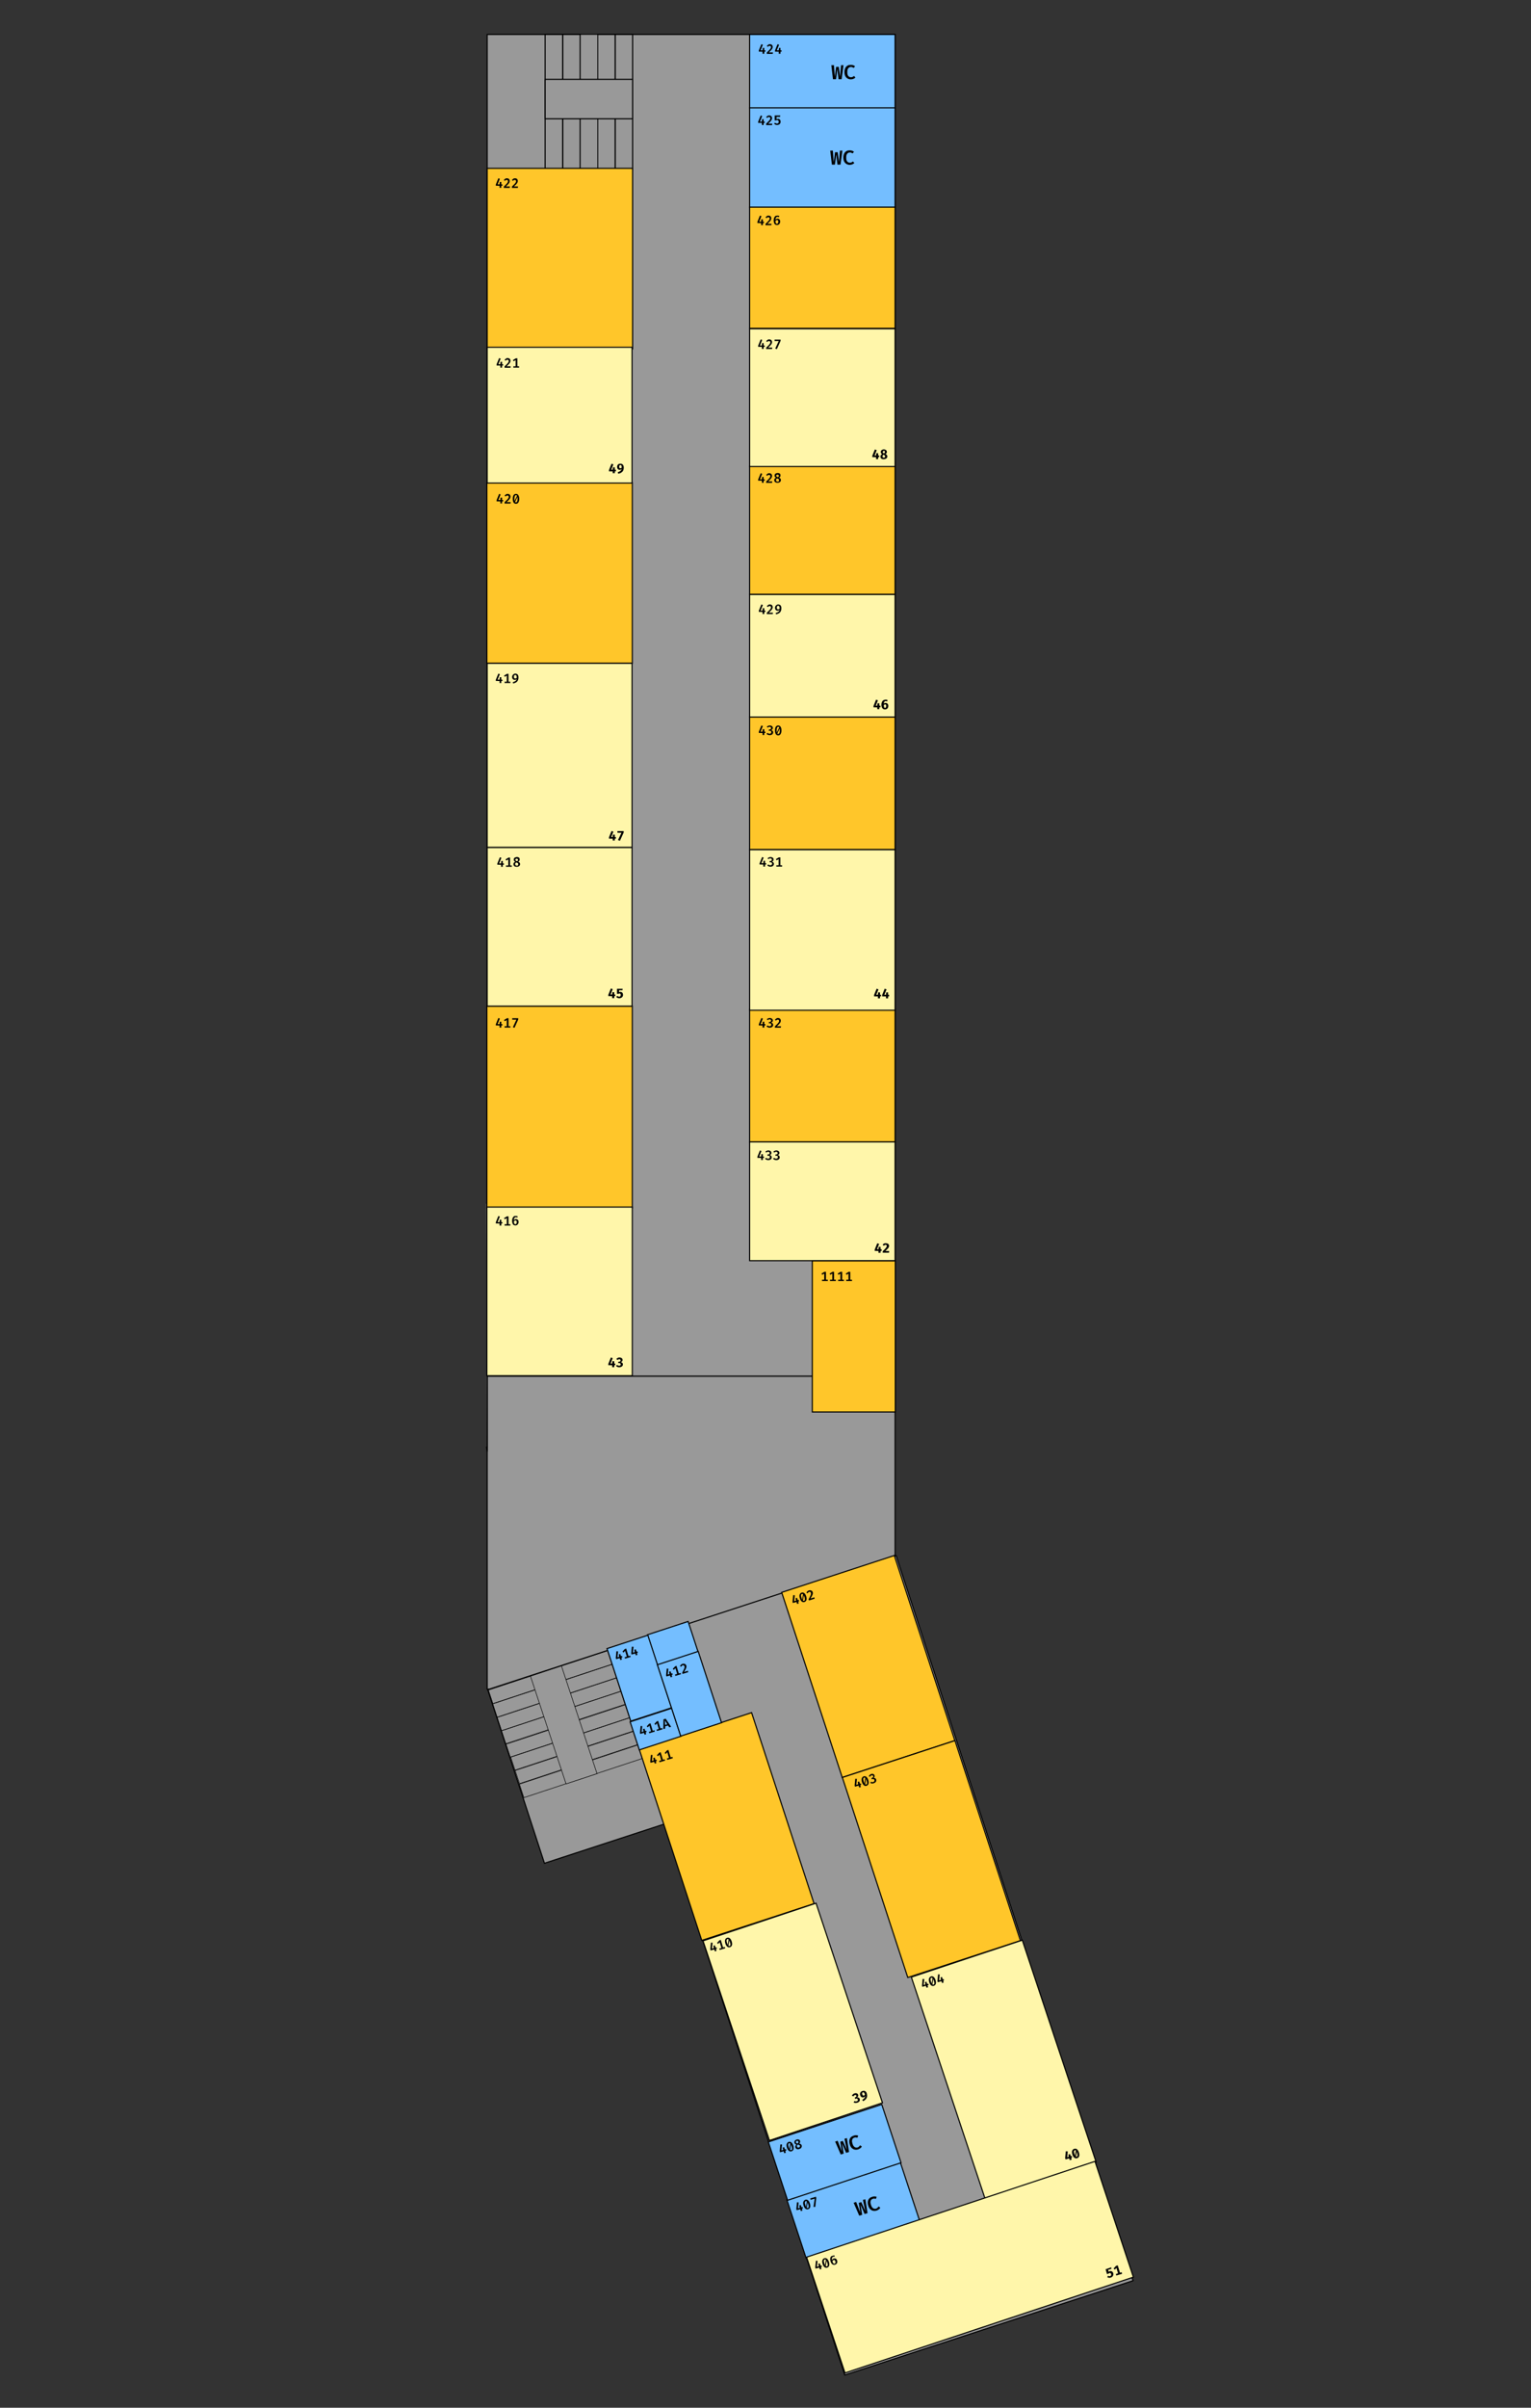 <?xml version="1.0" encoding="UTF-8" standalone="no"?>
<!-- Generator: Adobe Illustrator 25.2.1, SVG Export Plug-In . SVG Version: 6.00 Build 0)  -->

<svg
   version="1.1"
   id="Layer_1"
   x="0px"
   y="0px"
   viewBox="0 0 1400 2200"
   style="enable-background:new 0 0 1400 2200;"
   xml:space="preserve"
   sodipodi:docname="third_floor.svg"
   inkscape:version="1.1.2 (b8e25be833, 2022-02-05)"
   xmlns:inkscape="http://www.inkscape.org/namespaces/inkscape"
   xmlns:sodipodi="http://sodipodi.sourceforge.net/DTD/sodipodi-0.dtd"
   xmlns="http://www.w3.org/2000/svg"
   xmlns:svg="http://www.w3.org/2000/svg"><rect x="0" y="0" width="1400" height="2200" fill="#333333" stroke="none"/><defs
   id="defs19218" />
<style
   type="text/css"
   id="style18700">
	.st0{fill:#999999;stroke:#000000;stroke-miterlimit:10;}
	.st1{fill:#999999;stroke:#000000;stroke-width:1;stroke-miterlimit:10.001;}
	.st2{fill:none;stroke:#000000;stroke-width:0.5;stroke-miterlimit:9.999;}
	.st3{fill:#999999;stroke:#000000;stroke-width:0.5;stroke-miterlimit:9.999;}
	.st4{fill:#999999;stroke:#000000;stroke-width:0.5;stroke-miterlimit:10;}
	.st5{fill:#74BEFF;stroke:#000000;stroke-width:1;stroke-miterlimit:10;}
	.st6{fill:#74BEFF;stroke:#000000;stroke-miterlimit:10;}
	.st7{fill:#FFC62A;stroke:#000000;stroke-miterlimit:10;}
	.st8{fill:#FFC62A;stroke:#000000;stroke-width:1;stroke-miterlimit:10;}
	.st9{fill:#74BEFF;stroke:#000000;stroke-width:1;stroke-miterlimit:9.999;}
	.st10{fill:#FFF6AA;stroke:#000000;stroke-width:1;stroke-miterlimit:10;}
	.st11{fill:#FFF6AA;stroke:#000000;stroke-width:1;stroke-miterlimit:10;}
	.st12{fill:#FFF6AA;stroke:#000000;stroke-miterlimit:10;}
</style>
<sodipodi:namedview
   bordercolor="#666666"
   borderopacity="1.0"
   id="namedview2041"
   inkscape:current-layer="Layer_1"
   inkscape:cx="525.5"
   inkscape:cy="1703"
   inkscape:pagecheckerboard="0"
   inkscape:pageopacity="0.0"
   inkscape:pageshadow="2"
   inkscape:window-height="1017"
   inkscape:window-maximized="1"
   inkscape:window-width="1920"
   inkscape:window-x="-8"
   inkscape:window-y="-8"
   inkscape:zoom="1"
   pagecolor="#ffffff"
   showgrid="false">
	</sodipodi:namedview>
<g
   id="Layer_2_1_">
	<g
   id="Layer_1-2">
		<rect
   id="rect1608"
   x="445.5"
   y="31.5"
   class="st0"
   width="373"
   height="1226" />
		<path
   class="st0"
   d="M445.5,1326.6c0,0.3,0,0.7,0,1v215.9h373v-286h-373v68.8C445.5,1326.4,445.5,1326.5,445.5,1326.6"
   id="path18704" />
		
			<rect
   id="rect1612"
   x="656.6"
   y="1446.7"
   transform="matrix(0.951 -0.311 0.311 0.951 -518.505 336.045)"
   class="st1"
   width="277.2"
   height="696.6" />
		
			<rect
   id="rect1614"
   x="468.5"
   y="1521.1"
   transform="matrix(0.951 -0.311 0.311 0.951 -472.616 243.021)"
   class="st1"
   width="115.5"
   height="166.8" />
		<path
   class="st0"
   d="M445.1,1323.3c0.2,1,0.3,2,0.4,3v-226.8h-1"
   id="path18708" />
		<path
   class="st0"
   d="M444.9,1322.6c0.1,0.3,0.1,0.5,0.2,0.8"
   id="path18710" />
		<path
   class="st0"
   d="M444.9,1322.4c0,0.1,0,0.1,0,0.2"
   id="path18712" />
		<path
   class="st0"
   d="M444.7,1321.9c0.1,0.2,0.1,0.3,0.2,0.5"
   id="path18714" />
	</g>
</g>
<rect
   id="rect1676"
   x="445.1"
   y="1525.3"
   transform="matrix(0.95 -0.314 0.314 0.95 -455.153 235.003)"
   class="st2"
   width="115.1"
   height="13" />
<rect
   id="rect1678"
   x="449"
   y="1537.9"
   transform="matrix(0.95 -0.314 0.314 0.95 -458.909 236.862)"
   class="st2"
   width="115.1"
   height="13" />
<rect
   id="rect1680"
   x="453"
   y="1550.1"
   transform="matrix(0.95 -0.314 0.314 0.95 -462.534 238.733)"
   class="st2"
   width="115.1"
   height="13" />
<rect
   id="rect1682"
   x="457"
   y="1562.4"
   transform="matrix(0.95 -0.314 0.314 0.95 -466.19 240.609)"
   class="st2"
   width="115.1"
   height="13" />
<rect
   id="rect1684"
   x="461"
   y="1574.3"
   transform="matrix(0.95 -0.314 0.314 0.95 -469.721 242.464)"
   class="st2"
   width="115.1"
   height="13" />
<rect
   id="rect1686"
   x="465.4"
   y="1586.4"
   transform="matrix(0.95 -0.314 0.314 0.95 -473.295 244.455)"
   class="st2"
   width="115.1"
   height="13" />
<rect
   id="rect1688"
   x="469.4"
   y="1598.4"
   transform="matrix(0.95 -0.314 0.314 0.95 -476.858 246.316)"
   class="st2"
   width="115.1"
   height="13" />
<rect
   id="rect1690"
   x="473.4"
   y="1611.2"
   transform="matrix(0.95 -0.314 0.314 0.95 -480.671 248.217)"
   class="st2"
   width="115.1"
   height="13" />
<rect
   id="rect1692"
   x="499.9"
   y="1523.7"
   transform="matrix(0.95 -0.314 0.314 0.95 -468.248 241.02)"
   class="st3"
   width="29.8"
   height="103.6" />
<rect
   id="rect1694"
   x="562.5"
   y="31.5"
   class="st0"
   width="16"
   height="124" />
<rect
   id="rect1696"
   x="546.5"
   y="31.5"
   class="st0"
   width="16"
   height="124" />
<rect
   id="rect1698"
   x="530.5"
   y="31.5"
   class="st4"
   width="16"
   height="124" />
<rect
   id="rect1700"
   x="514.5"
   y="31.5"
   class="st0"
   width="16"
   height="124" />
<rect
   id="rect1702"
   x="498.5"
   y="31.5"
   class="st0"
   width="16"
   height="124" />
<rect
   id="rect1704"
   x="498.5"
   y="72.5"
   class="st0"
   width="80"
   height="36" />

<rect
   id="rect1630_16_"
   x="596.4"
   y="1487.1"
   transform="matrix(0.95 -0.311 0.311 0.95 -437.065 266.483)"
   class="st5"
   width="39.2"
   height="29.7" />
<g
   id="424">
	<rect
   id="rect1674"
   x="685.5"
   y="31.5"
   class="st6"
   width="133"
   height="67" />
	<g
   id="g1844">
		<g
   id="g1842">
			<path
   id="path1838"
   d="M771.3,59.6l-1.7,12.8h-2.8l-1.1-9.3l-1.2,9.3h-2.8l-1.5-12.8h2.4l0.8,10.5l1.2-9h2.4l1.2,9l0.9-10.5     C769.1,59.6,771.3,59.6,771.3,59.6z" />
			<path
   id="path1840"
   d="M777.9,59.3c0.9,0,1.6,0.1,2.3,0.3c0.6,0.2,1.2,0.6,1.7,1l-1.3,1.5c-0.4-0.3-0.8-0.5-1.2-0.7     c-0.4-0.2-0.9-0.2-1.4-0.2c-0.6,0-1.1,0.2-1.6,0.5s-0.9,0.8-1.2,1.5c-0.3,0.7-0.4,1.6-0.4,2.7s0.1,2,0.4,2.7s0.7,1.2,1.2,1.5     s1.1,0.5,1.7,0.5c0.7,0,1.2-0.1,1.7-0.4c0.4-0.2,0.8-0.5,1.2-0.8l1.2,1.5c-0.4,0.4-1,0.8-1.7,1.1s-1.5,0.5-2.5,0.5     c-1.1,0-2.1-0.3-3-0.8s-1.6-1.3-2.1-2.3s-0.7-2.2-0.7-3.7c0-1.4,0.3-2.6,0.8-3.6s1.2-1.7,2.1-2.2S776.9,59.3,777.9,59.3z" />
		</g>
	</g>
	<g
   id="g18748">
		<g
   id="g18746">
			<path
   d="M696.2,40.4l1.4,0.5l-2.1,5.1h4.4v1.2h-6v-1.1L696.2,40.4z M698.9,43.8v5.3h-1.6l0-2.9l0.2-2.4H698.9z"
   id="path18740" />
			<path
   d="M703.9,40.4c0.6,0,1.1,0.1,1.5,0.3c0.4,0.2,0.7,0.5,0.9,0.9c0.2,0.4,0.3,0.8,0.3,1.2c0,0.4-0.1,0.7-0.2,1.1     s-0.3,0.7-0.6,1.1c-0.3,0.4-0.6,0.8-1.1,1.3c-0.5,0.5-1,1-1.7,1.6h3.8l-0.2,1.3h-5.4v-1.2c0.6-0.6,1.1-1.1,1.5-1.5     c0.4-0.4,0.8-0.8,1.1-1.1c0.3-0.3,0.5-0.6,0.7-0.9c0.2-0.3,0.3-0.5,0.4-0.7c0.1-0.2,0.1-0.5,0.1-0.7c0-0.4-0.1-0.7-0.3-0.9     s-0.5-0.3-0.9-0.3c-0.4,0-0.7,0.1-0.9,0.2c-0.2,0.1-0.5,0.4-0.7,0.7l-1-0.8c0.3-0.4,0.7-0.8,1.2-1     C702.7,40.5,703.3,40.4,703.9,40.4z"
   id="path18742" />
			<path
   d="M711,40.4l1.4,0.5l-2.1,5.1h4.4v1.2h-6v-1.1L711,40.4z M713.7,43.8v5.3h-1.6l0-2.9l0.2-2.4H713.7z"
   id="path18744" />
		</g>
	</g>
</g>
<g
   id="425">
	<rect
   id="rect1672"
   x="685.5"
   y="98.5"
   class="st6"
   width="133"
   height="91" />
	<g
   id="g1852">
		<g
   id="g1850">
			<path
   id="path1846"
   d="M770.3,137.6l-1.7,12.8h-2.8l-1.1-9.3l-1.2,9.3h-2.8l-1.5-12.8h2.4l0.8,10.5l1.2-9h2.4l1.2,9l0.9-10.5     H770.3z" />
			<path
   id="path1848"
   d="M776.9,137.4c0.9,0,1.6,0.1,2.3,0.3c0.6,0.2,1.2,0.6,1.7,1l-1.3,1.5c-0.4-0.3-0.8-0.5-1.2-0.7     c-0.4-0.2-0.9-0.2-1.4-0.2c-0.6,0-1.1,0.2-1.6,0.5s-0.9,0.8-1.2,1.5c-0.3,0.7-0.4,1.6-0.4,2.7c0,1.1,0.1,2,0.4,2.7     s0.7,1.2,1.2,1.5s1.1,0.5,1.7,0.5c0.7,0,1.2-0.1,1.7-0.4c0.4-0.2,0.8-0.5,1.2-0.8l1.2,1.5c-0.4,0.4-1,0.8-1.7,1.1     s-1.5,0.5-2.5,0.5c-1.1,0-2.1-0.3-3-0.8s-1.6-1.3-2.1-2.3s-0.7-2.2-0.7-3.7c0-1.4,0.3-2.6,0.8-3.6s1.2-1.7,2.1-2.2     S775.8,137.4,776.9,137.4z" />
		</g>
	</g>
	<g
   id="g18765">
		<g
   id="g18763">
			<path
   d="M695.6,105.5l1.4,0.5l-2.1,5.1h4.4v1.2h-6v-1.1L695.6,105.5z M698.3,108.9v5.3h-1.6l0-2.9l0.2-2.4H698.3z"
   id="path18757" />
			<path
   d="M703.3,105.5c0.6,0,1.1,0.1,1.5,0.3c0.4,0.2,0.7,0.5,0.9,0.9c0.2,0.4,0.3,0.8,0.3,1.2c0,0.4-0.1,0.7-0.2,1.1     s-0.3,0.7-0.6,1.1c-0.3,0.4-0.6,0.8-1.1,1.3c-0.5,0.5-1,1-1.7,1.6h3.8l-0.2,1.3h-5.4V113c0.6-0.6,1.1-1.1,1.5-1.5     c0.4-0.4,0.8-0.8,1.1-1.1c0.3-0.3,0.5-0.6,0.7-0.9c0.2-0.3,0.3-0.5,0.4-0.7c0.1-0.2,0.1-0.5,0.1-0.7c0-0.4-0.1-0.7-0.3-0.9     s-0.5-0.3-0.9-0.3c-0.4,0-0.7,0.1-0.9,0.2c-0.2,0.1-0.5,0.4-0.7,0.7l-1-0.8c0.3-0.4,0.7-0.8,1.2-1     C702.1,105.6,702.6,105.5,703.3,105.5z"
   id="path18759" />
			<path
   d="M713.5,105.6l-0.2,1.2h-3.2v2.1c0.2-0.1,0.5-0.2,0.7-0.2c0.2,0,0.4-0.1,0.7-0.1c0.4,0,0.8,0.1,1.2,0.3     c0.4,0.2,0.6,0.5,0.8,0.9s0.3,0.9,0.3,1.5s-0.1,1.1-0.4,1.5c-0.3,0.4-0.6,0.8-1.1,1c-0.5,0.3-1,0.4-1.7,0.4     c-0.6,0-1.1-0.1-1.5-0.3s-0.8-0.5-1.2-0.9l0.9-0.9c0.2,0.3,0.5,0.5,0.8,0.6s0.6,0.2,0.9,0.2c0.5,0,0.9-0.1,1.2-0.4     s0.4-0.7,0.4-1.2c0-0.4-0.1-0.7-0.2-0.9c-0.1-0.2-0.3-0.4-0.5-0.5c-0.2-0.1-0.4-0.2-0.7-0.2c-0.2,0-0.4,0-0.6,0.1     s-0.4,0.1-0.6,0.2h-1.1v-4.5H713.5z"
   id="path18761" />
		</g>
	</g>
</g>
<g
   id="426">
	<rect
   id="rect1630_4_"
   x="685.5"
   y="189.3"
   class="st7"
   width="133"
   height="110.7" />
	<g
   id="g18778">
		<g
   id="g18776">
			<path
   d="M694.9,197l1.4,0.5l-2.1,5.1h4.4v1.2h-6v-1.1L694.9,197z M697.6,200.4v5.3H696l0-2.9l0.2-2.4H697.6z"
   id="path18770" />
			<path
   d="M702.6,197c0.6,0,1.1,0.1,1.5,0.3c0.4,0.2,0.7,0.5,0.9,0.9c0.2,0.4,0.3,0.8,0.3,1.2c0,0.4-0.1,0.7-0.2,1.1     s-0.3,0.7-0.6,1.1c-0.3,0.4-0.6,0.8-1.1,1.3c-0.5,0.5-1,1-1.7,1.6h3.8l-0.2,1.3H700v-1.2c0.6-0.6,1.1-1.1,1.5-1.5     c0.4-0.4,0.8-0.8,1.1-1.1c0.3-0.3,0.5-0.6,0.7-0.9c0.2-0.3,0.3-0.5,0.4-0.7c0.1-0.2,0.1-0.5,0.1-0.7c0-0.4-0.1-0.7-0.3-0.9     s-0.5-0.3-0.9-0.3c-0.4,0-0.7,0.1-0.9,0.2c-0.2,0.1-0.5,0.4-0.7,0.7l-1-0.8c0.3-0.4,0.7-0.8,1.2-1     C701.4,197.1,701.9,197,702.6,197z"
   id="path18772" />
			<path
   d="M710.9,197c0.4,0,0.7,0,1,0.1c0.3,0.1,0.6,0.2,0.8,0.4l-0.6,1c-0.2-0.1-0.4-0.2-0.6-0.3c-0.2-0.1-0.4-0.1-0.6-0.1     c-0.4,0-0.7,0.1-1,0.4c-0.3,0.2-0.5,0.6-0.6,1c-0.2,0.5-0.2,1-0.2,1.6l0,0.5c0,1,0.1,1.7,0.3,2.2c0.2,0.5,0.6,0.7,1.1,0.7     c0.4,0,0.7-0.2,0.9-0.5s0.3-0.8,0.3-1.3c0-0.4,0-0.7-0.1-1s-0.2-0.4-0.4-0.5c-0.2-0.1-0.4-0.2-0.6-0.2c-0.3,0-0.6,0.1-0.9,0.3     c-0.3,0.2-0.5,0.4-0.7,0.7l0-1.1c0.3-0.4,0.6-0.6,0.9-0.8s0.7-0.3,1.1-0.3c0.4,0,0.8,0.1,1.2,0.3c0.4,0.2,0.6,0.5,0.9,0.9     c0.2,0.4,0.3,0.9,0.3,1.5c0,0.6-0.1,1.1-0.4,1.6c-0.2,0.5-0.6,0.8-1,1.1s-0.9,0.4-1.5,0.4c-0.5,0-1-0.1-1.4-0.3     c-0.4-0.2-0.7-0.5-0.9-0.9c-0.2-0.4-0.4-0.8-0.5-1.3c-0.1-0.5-0.2-1-0.2-1.6c0-1,0.1-1.8,0.4-2.5c0.3-0.7,0.7-1.3,1.2-1.7     C709.5,197.2,710.1,197,710.9,197z"
   id="path18774" />
		</g>
	</g>
</g>
<g
   id="428">
	<rect
   id="rect1630_1_"
   x="685.5"
   y="426.2"
   class="st7"
   width="133"
   height="116.8" />
	<g
   id="g18791">
		<g
   id="g18789">
			<path
   d="M695.6,432.4l1.4,0.5l-2.1,5.1h4.4v1.2h-6v-1.1L695.6,432.4z M698.3,435.8v5.3h-1.6l0-2.9l0.2-2.4H698.3z"
   id="path18783" />
			<path
   d="M703.3,432.4c0.6,0,1.1,0.1,1.5,0.3c0.4,0.2,0.7,0.5,0.9,0.9c0.2,0.4,0.3,0.8,0.3,1.2c0,0.4-0.1,0.7-0.2,1.1     s-0.3,0.7-0.6,1.1c-0.3,0.4-0.6,0.8-1.1,1.3c-0.5,0.5-1,1-1.7,1.6h3.8l-0.2,1.3h-5.4v-1.2c0.6-0.6,1.1-1.1,1.5-1.5     c0.4-0.4,0.8-0.8,1.1-1.1c0.3-0.3,0.5-0.6,0.7-0.9c0.2-0.3,0.3-0.5,0.4-0.7c0.1-0.2,0.1-0.5,0.1-0.7c0-0.4-0.1-0.7-0.3-0.9     s-0.5-0.3-0.9-0.3c-0.4,0-0.7,0.1-0.9,0.2c-0.2,0.1-0.5,0.4-0.7,0.7l-1-0.8c0.3-0.4,0.7-0.8,1.2-1     C702.1,432.5,702.6,432.4,703.3,432.4z"
   id="path18785" />
			<path
   d="M713.7,434.6c0,0.4-0.1,0.7-0.3,1c-0.2,0.3-0.6,0.6-1,0.8c0.6,0.3,1,0.6,1.3,1s0.4,0.8,0.4,1.3c0,0.4-0.1,0.9-0.4,1.2     s-0.6,0.7-1,0.9c-0.5,0.2-1,0.3-1.7,0.3c-0.7,0-1.2-0.1-1.7-0.3s-0.8-0.5-1-0.9c-0.2-0.4-0.3-0.8-0.3-1.2c0-0.5,0.1-0.9,0.4-1.3     s0.7-0.7,1.2-0.9c-0.4-0.3-0.8-0.5-1-0.8s-0.3-0.7-0.3-1.2c0-0.4,0.1-0.7,0.2-1s0.3-0.5,0.6-0.7c0.3-0.2,0.5-0.3,0.9-0.4     c0.3-0.1,0.7-0.2,1-0.2c0.4,0,0.7,0,1.1,0.1c0.3,0.1,0.6,0.2,0.9,0.4s0.4,0.4,0.6,0.7C713.6,433.9,713.7,434.3,713.7,434.6z      M712.4,438.8c0-0.3-0.1-0.6-0.2-0.8c-0.1-0.2-0.3-0.4-0.6-0.5c-0.3-0.1-0.6-0.3-1-0.4c-0.2,0.1-0.4,0.2-0.5,0.4     c-0.1,0.2-0.3,0.3-0.4,0.5c-0.1,0.2-0.1,0.4-0.1,0.7c0,0.4,0.1,0.7,0.4,1c0.2,0.2,0.6,0.4,1.1,0.4c0.5,0,0.8-0.1,1.1-0.4     C712.3,439.5,712.4,439.2,712.4,438.8z M709.8,434.7c0,0.2,0.1,0.5,0.2,0.6c0.1,0.2,0.3,0.3,0.5,0.4c0.2,0.1,0.5,0.2,0.8,0.4     c0.3-0.2,0.5-0.4,0.7-0.6c0.1-0.2,0.2-0.5,0.2-0.7c0-0.3-0.1-0.6-0.3-0.8s-0.5-0.3-0.9-0.3c-0.4,0-0.7,0.1-0.9,0.3     C709.9,434,709.8,434.3,709.8,434.7z"
   id="path18787" />
		</g>
	</g>
</g>
<g
   id="430">
	<rect
   id="rect1630_5_"
   x="685.5"
   y="655.2"
   class="st7"
   width="133"
   height="121.1" />
	<g
   id="g18804">
		<g
   id="g18802">
			<path
   d="M696.2,662.9l1.4,0.5l-2.1,5.1h4.4v1.2h-6v-1.1L696.2,662.9z M698.9,666.3v5.3h-1.6l0-2.9l0.2-2.4H698.9z"
   id="path18796" />
			<path
   d="M703.9,662.9c0.6,0,1.1,0.1,1.5,0.3c0.4,0.2,0.7,0.5,1,0.8c0.2,0.3,0.3,0.7,0.3,1.1c0,0.4-0.1,0.7-0.2,0.9     c-0.1,0.3-0.3,0.5-0.6,0.7c-0.3,0.2-0.6,0.3-0.9,0.4c0.4,0,0.7,0.1,1,0.3c0.3,0.2,0.5,0.4,0.7,0.7c0.2,0.3,0.3,0.7,0.3,1.1     c0,0.5-0.1,0.9-0.4,1.3c-0.3,0.4-0.6,0.7-1.1,0.9s-1,0.3-1.7,0.3c-0.6,0-1.1-0.1-1.6-0.3c-0.5-0.2-0.9-0.5-1.3-0.9l1-0.9     c0.2,0.3,0.5,0.5,0.8,0.6c0.3,0.1,0.6,0.2,1,0.2c0.5,0,0.9-0.1,1.2-0.4c0.3-0.2,0.4-0.6,0.4-1c0-0.3-0.1-0.6-0.2-0.8     s-0.3-0.4-0.5-0.4c-0.2-0.1-0.5-0.1-0.8-0.1H703l0.2-1.2h0.5c0.3,0,0.5,0,0.7-0.1c0.2-0.1,0.4-0.2,0.5-0.4s0.2-0.4,0.2-0.7     c0-0.4-0.1-0.7-0.4-0.9c-0.3-0.2-0.6-0.3-1-0.3c-0.4,0-0.7,0.1-0.9,0.2c-0.3,0.1-0.5,0.3-0.8,0.6l-0.8-0.9     c0.4-0.4,0.8-0.6,1.3-0.8C702.9,663,703.4,662.9,703.9,662.9z"
   id="path18798" />
			<path
   d="M711.6,662.9c1,0,1.7,0.4,2.2,1.2c0.5,0.8,0.8,1.9,0.8,3.3c0,1.4-0.3,2.5-0.8,3.3c-0.5,0.8-1.2,1.2-2.2,1.2     c-1,0-1.7-0.4-2.2-1.2c-0.5-0.8-0.7-1.9-0.7-3.3c0-1.4,0.2-2.5,0.7-3.3C709.9,663.3,710.6,662.9,711.6,662.9z M712.7,664.4l0.4,1     l-2.4,5l-0.5-0.8L712.7,664.4z M711.6,664.1c-0.5,0-0.8,0.2-1,0.7c-0.2,0.5-0.4,1.3-0.4,2.5c0,0.6,0,1.2,0.1,1.6     c0,0.4,0.1,0.8,0.2,1c0.1,0.2,0.3,0.4,0.4,0.5c0.2,0.1,0.4,0.2,0.7,0.2c0.3,0,0.6-0.1,0.8-0.3s0.4-0.6,0.5-1     c0.1-0.5,0.2-1.1,0.2-1.9c0-0.8,0-1.5-0.1-2s-0.2-0.8-0.4-1C712.3,664.2,712,664.1,711.6,664.1z"
   id="path18800" />
		</g>
	</g>
</g>
<g
   id="432">
	<rect
   id="rect1630_17_"
   x="685.5"
   y="922.4"
   class="st7"
   width="133"
   height="121.1" />
	<g
   id="g18817">
		<g
   id="g18815">
			<path
   d="M696.2,930.2l1.4,0.5l-2.1,5.1h4.4v1.2h-6v-1.1L696.2,930.2z M698.9,933.6v5.3h-1.6l0-2.9l0.2-2.4H698.9z"
   id="path18809" />
			<path
   d="M703.9,930.2c0.6,0,1.1,0.1,1.5,0.3c0.4,0.2,0.7,0.5,1,0.8c0.2,0.3,0.3,0.7,0.3,1.1c0,0.4-0.1,0.7-0.2,0.9     c-0.1,0.3-0.3,0.5-0.6,0.7c-0.3,0.2-0.6,0.3-0.9,0.4c0.4,0,0.7,0.1,1,0.3c0.3,0.2,0.5,0.4,0.7,0.7c0.2,0.3,0.3,0.7,0.3,1.1     c0,0.5-0.1,0.9-0.4,1.3c-0.3,0.4-0.6,0.7-1.1,0.9s-1,0.3-1.7,0.3c-0.6,0-1.1-0.1-1.6-0.3c-0.5-0.2-0.9-0.5-1.3-0.9l1-0.9     c0.2,0.3,0.5,0.5,0.8,0.6c0.3,0.1,0.6,0.2,1,0.2c0.5,0,0.9-0.1,1.2-0.4c0.3-0.2,0.4-0.6,0.4-1c0-0.3-0.1-0.6-0.2-0.8     s-0.3-0.4-0.5-0.4c-0.2-0.1-0.5-0.1-0.8-0.1H703l0.2-1.2h0.5c0.3,0,0.5,0,0.7-0.1c0.2-0.1,0.4-0.2,0.5-0.4s0.2-0.4,0.2-0.7     c0-0.4-0.1-0.7-0.4-0.9c-0.3-0.2-0.6-0.3-1-0.3c-0.4,0-0.7,0.1-0.9,0.2c-0.3,0.1-0.5,0.3-0.8,0.6l-0.8-0.9     c0.4-0.4,0.8-0.6,1.3-0.8C702.9,930.3,703.4,930.2,703.9,930.2z"
   id="path18811" />
			<path
   d="M711.3,930.2c0.6,0,1.1,0.1,1.5,0.3c0.4,0.2,0.7,0.5,0.9,0.9c0.2,0.4,0.3,0.8,0.3,1.2c0,0.4-0.1,0.7-0.2,1.1     s-0.3,0.7-0.6,1.1c-0.3,0.4-0.6,0.8-1.1,1.3c-0.5,0.5-1,1-1.7,1.6h3.8l-0.2,1.3h-5.4v-1.2c0.6-0.6,1.1-1.1,1.5-1.5     c0.4-0.4,0.8-0.8,1.1-1.1c0.3-0.3,0.5-0.6,0.7-0.9c0.2-0.3,0.3-0.5,0.4-0.7c0.1-0.2,0.1-0.5,0.1-0.7c0-0.4-0.1-0.7-0.3-0.9     s-0.5-0.3-0.9-0.3c-0.4,0-0.7,0.1-0.9,0.2c-0.2,0.1-0.5,0.4-0.7,0.7l-1-0.8c0.3-0.4,0.7-0.8,1.2-1     C710.1,930.3,710.7,930.2,711.3,930.2z"
   id="path18813" />
		</g>
	</g>
</g>
<g
   id="422">
	<rect
   id="rect1630"
   x="445.5"
   y="153.8"
   class="st7"
   width="133"
   height="165" />
	<g
   id="g18830">
		<g
   id="g18828">
			<path
   d="M455.7,162.9l1.4,0.5l-2.1,5.1h4.4v1.2h-6v-1.1L455.7,162.9z M458.4,166.3v5.3h-1.6l0-2.9l0.2-2.4H458.4z"
   id="path18822" />
			<path
   d="M463.4,162.9c0.6,0,1.1,0.1,1.5,0.3c0.4,0.2,0.7,0.5,0.9,0.9c0.2,0.4,0.3,0.8,0.3,1.2c0,0.4-0.1,0.7-0.2,1.1     s-0.3,0.7-0.6,1.1c-0.3,0.4-0.6,0.8-1.1,1.3c-0.5,0.5-1,1-1.7,1.6h3.8l-0.2,1.3h-5.4v-1.2c0.6-0.6,1.1-1.1,1.5-1.5     c0.4-0.4,0.8-0.8,1.1-1.1c0.3-0.3,0.5-0.6,0.7-0.9c0.2-0.3,0.3-0.5,0.4-0.7c0.1-0.2,0.1-0.5,0.1-0.7c0-0.4-0.1-0.7-0.3-0.9     s-0.5-0.3-0.9-0.3c-0.4,0-0.7,0.1-0.9,0.2c-0.2,0.1-0.5,0.4-0.7,0.7l-1-0.8c0.3-0.4,0.7-0.8,1.2-1     C462.2,163,462.8,162.9,463.4,162.9z"
   id="path18824" />
			<path
   d="M470.8,162.9c0.6,0,1.1,0.1,1.5,0.3c0.4,0.2,0.7,0.5,0.9,0.9c0.2,0.4,0.3,0.8,0.3,1.2c0,0.4-0.1,0.7-0.2,1.1     s-0.3,0.7-0.6,1.1c-0.3,0.4-0.6,0.8-1.1,1.3c-0.5,0.5-1,1-1.7,1.6h3.8l-0.2,1.3h-5.4v-1.2c0.6-0.6,1.1-1.1,1.5-1.5     c0.4-0.4,0.8-0.8,1.1-1.1c0.3-0.3,0.5-0.6,0.7-0.9c0.2-0.3,0.3-0.5,0.4-0.7c0.1-0.2,0.1-0.5,0.1-0.7c0-0.4-0.1-0.7-0.3-0.9     s-0.5-0.3-0.9-0.3c-0.4,0-0.7,0.1-0.9,0.2c-0.2,0.1-0.5,0.4-0.7,0.7l-1-0.8c0.3-0.4,0.7-0.8,1.2-1     C469.6,163,470.2,162.9,470.8,162.9z"
   id="path18826" />
		</g>
	</g>
</g>
<g
   id="420">
	<rect
   id="rect1630_6_"
   x="445.2"
   y="441.1"
   class="st7"
   width="133"
   height="165" />
	<g
   id="g18843">
		<g
   id="g18841">
			<path
   d="M456.4,451.3l1.4,0.5l-2.1,5.1h4.4v1.2h-6V457L456.4,451.3z M459.1,454.7v5.3h-1.6l0-2.9l0.2-2.4H459.1z"
   id="path18835" />
			<path
   d="M464.1,451.3c0.6,0,1.1,0.1,1.5,0.3c0.4,0.2,0.7,0.5,0.9,0.9c0.2,0.4,0.3,0.8,0.3,1.2c0,0.4-0.1,0.7-0.2,1.1     s-0.3,0.7-0.6,1.1c-0.3,0.4-0.6,0.8-1.1,1.3c-0.5,0.5-1,1-1.7,1.6h3.8l-0.2,1.3h-5.4v-1.2c0.6-0.6,1.1-1.1,1.5-1.5     c0.4-0.4,0.8-0.8,1.1-1.1c0.3-0.3,0.5-0.6,0.7-0.9c0.2-0.3,0.3-0.5,0.4-0.7c0.1-0.2,0.1-0.5,0.1-0.7c0-0.4-0.1-0.7-0.3-0.9     s-0.5-0.3-0.9-0.3c-0.4,0-0.7,0.1-0.9,0.2c-0.2,0.1-0.5,0.4-0.7,0.7l-1-0.8c0.3-0.4,0.7-0.8,1.2-1     C462.9,451.4,463.4,451.3,464.1,451.3z"
   id="path18837" />
			<path
   d="M471.8,451.3c1,0,1.7,0.4,2.2,1.2c0.5,0.8,0.8,1.9,0.8,3.3c0,1.4-0.3,2.5-0.8,3.3c-0.5,0.8-1.2,1.2-2.2,1.2     c-1,0-1.7-0.4-2.2-1.2c-0.5-0.8-0.7-1.9-0.7-3.3c0-1.4,0.2-2.5,0.7-3.3C470.1,451.7,470.8,451.3,471.8,451.3z M472.9,452.8l0.4,1     l-2.4,5l-0.5-0.8L472.9,452.8z M471.8,452.5c-0.5,0-0.8,0.2-1,0.7c-0.2,0.5-0.4,1.3-0.4,2.5c0,0.6,0,1.2,0.1,1.6     c0,0.4,0.1,0.8,0.2,1c0.1,0.2,0.3,0.4,0.4,0.5c0.2,0.1,0.4,0.2,0.7,0.2c0.3,0,0.6-0.1,0.8-0.3s0.4-0.6,0.5-1     c0.1-0.5,0.2-1.1,0.2-1.9c0-0.8,0-1.5-0.1-2s-0.2-0.8-0.4-1C472.4,452.6,472.1,452.5,471.8,452.5z"
   id="path18839" />
		</g>
	</g>
</g>
<g
   id="417">
	<rect
   id="rect1630_2_"
   x="445.2"
   y="919.3"
   class="st7"
   width="133"
   height="184.5" />
	<g
   id="g18856">
		<g
   id="g18854">
			<path
   d="M455.7,930.2l1.4,0.5l-2.1,5.1h4.4v1.2h-6v-1.1L455.7,930.2z M458.4,933.6v5.3h-1.6l0-2.9l0.2-2.4H458.4z"
   id="path18848" />
			<path
   d="M465,930.4v8.3h-1.6V932l-1.8,1.1l-0.7-1.1l2.7-1.6H465z M466.7,937.7v1.2h-5.3v-1.2H466.7z"
   id="path18850" />
			<path
   d="M470.5,939.1l-1.5-0.5l3.2-6.9h-3.8v-1.3h5.5v1.1L470.5,939.1z"
   id="path18852" />
		</g>
	</g>
</g>
<g
   id="402">
	
		<rect
   id="rect1630_11_"
   x="740.6"
   y="1433.8"
   transform="matrix(0.95 -0.311 0.311 0.95 -434.68 323.205)"
   class="st8"
   width="108.4"
   height="178" />
	<g
   id="g18869">
		<g
   id="g18867">
			<path
   d="M725.3,1457.5l1.5,0.1l-0.6,5.4l4.2-1.2l0.4,1.2l-5.8,1.7l-0.3-1.1L725.3,1457.5z M728.9,1460l1.5,5.1l-1.5,0.4l-0.9-2.8     l-0.5-2.3L728.9,1460z"
   id="path18861" />
			<path
   d="M733,1455.2c0.9-0.3,1.8-0.1,2.5,0.5c0.7,0.6,1.3,1.6,1.7,2.9c0.4,1.3,0.5,2.5,0.2,3.4c-0.3,0.9-0.9,1.5-1.8,1.8     c-0.9,0.3-1.8,0.1-2.5-0.5c-0.7-0.6-1.3-1.6-1.7-2.9c-0.4-1.3-0.5-2.5-0.2-3.3S732,1455.5,733,1455.2z M733.3,1456.4     c-0.4,0.1-0.7,0.5-0.8,1c-0.1,0.5,0,1.4,0.4,2.5c0.2,0.6,0.4,1.1,0.5,1.5c0.2,0.4,0.3,0.7,0.5,0.9c0.2,0.2,0.4,0.3,0.6,0.4     c0.2,0,0.4,0,0.7,0c0.3-0.1,0.5-0.3,0.7-0.5c0.1-0.3,0.2-0.6,0.1-1.1c0-0.5-0.2-1.1-0.4-1.9c-0.2-0.8-0.5-1.4-0.7-1.8     s-0.5-0.7-0.7-0.8S733.7,1456.3,733.3,1456.4z M734.4,1456.3l0.7,0.8l-0.9,5.5l-0.7-0.6L734.4,1456.3z"
   id="path18863" />
			<path
   d="M739.7,1453.2c0.6-0.2,1.1-0.2,1.6-0.1s0.8,0.3,1.2,0.6c0.3,0.3,0.5,0.6,0.7,1.1c0.1,0.3,0.1,0.7,0.1,1.1     c0,0.4-0.1,0.8-0.3,1.2s-0.4,1-0.7,1.5c-0.3,0.6-0.7,1.2-1.2,2l3.6-1.1l0.2,1.3l-5.2,1.6l-0.3-1.1c0.4-0.7,0.7-1.3,1-1.9     s0.5-1,0.7-1.4c0.2-0.4,0.3-0.8,0.4-1.1c0.1-0.3,0.1-0.6,0.1-0.8c0-0.2,0-0.5-0.1-0.7c-0.1-0.4-0.3-0.6-0.6-0.8     c-0.3-0.2-0.6-0.2-1-0.1c-0.3,0.1-0.6,0.3-0.8,0.5c-0.2,0.2-0.4,0.5-0.5,0.8l-1.2-0.4c0.2-0.5,0.5-0.9,0.8-1.3     S739.1,1453.4,739.7,1453.2z"
   id="path18865" />
		</g>
	</g>
</g>
<g
   id="403">
	
		<rect
   id="rect1630_3_"
   x="798.4"
   y="1602.6"
   transform="matrix(0.95 -0.311 0.311 0.95 -486.615 349.947)"
   class="st8"
   width="108.4"
   height="192.4" />
	<g
   id="g18882">
		<g
   id="g18880">
			<path
   d="M782.1,1625.3l1.5,0.1l-0.6,5.4l4.2-1.2l0.4,1.2l-5.8,1.7l-0.3-1.1L782.1,1625.3z M785.7,1627.8l1.5,5.1l-1.5,0.4     l-0.9-2.8l-0.5-2.3L785.7,1627.8z"
   id="path18874" />
			<path
   d="M789.8,1623.1c0.9-0.3,1.8-0.1,2.5,0.5c0.7,0.6,1.3,1.6,1.7,2.9c0.4,1.3,0.5,2.5,0.2,3.4c-0.3,0.9-0.9,1.5-1.8,1.8     c-0.9,0.3-1.8,0.1-2.5-0.5c-0.7-0.6-1.3-1.6-1.7-2.9c-0.4-1.3-0.5-2.5-0.2-3.3S788.9,1623.3,789.8,1623.1z M790.2,1624.2     c-0.4,0.1-0.7,0.5-0.8,1c-0.1,0.5,0,1.4,0.4,2.5c0.2,0.6,0.4,1.1,0.5,1.5c0.2,0.4,0.3,0.7,0.5,0.9c0.2,0.2,0.4,0.3,0.6,0.4     c0.2,0,0.4,0,0.7,0c0.3-0.1,0.5-0.3,0.7-0.5c0.1-0.3,0.2-0.6,0.1-1.1c0-0.5-0.2-1.1-0.4-1.9c-0.2-0.8-0.5-1.4-0.7-1.8     s-0.5-0.7-0.7-0.8S790.5,1624.1,790.2,1624.2z M791.3,1624.2l0.7,0.8l-0.9,5.5l-0.7-0.6L791.3,1624.2z"
   id="path18876" />
			<path
   d="M796.5,1621c0.6-0.2,1.1-0.2,1.5-0.2c0.5,0.1,0.8,0.2,1.1,0.5c0.3,0.2,0.5,0.6,0.6,0.9c0.1,0.3,0.1,0.7,0.1,1     c-0.1,0.3-0.2,0.6-0.4,0.8c-0.2,0.2-0.4,0.5-0.7,0.6c0.4-0.1,0.7-0.1,1,0c0.3,0.1,0.6,0.2,0.9,0.4c0.3,0.2,0.4,0.6,0.6,1     c0.1,0.5,0.1,0.9,0,1.4c-0.1,0.5-0.4,0.9-0.8,1.2c-0.4,0.4-0.9,0.6-1.5,0.8c-0.6,0.2-1.1,0.2-1.6,0.2c-0.5-0.1-1-0.2-1.5-0.5     l0.7-1.1c0.3,0.2,0.6,0.3,1,0.4c0.3,0,0.7,0,1-0.1c0.5-0.1,0.8-0.4,1-0.7c0.2-0.3,0.2-0.7,0.1-1.1c-0.1-0.3-0.2-0.6-0.4-0.7     c-0.2-0.2-0.4-0.2-0.6-0.3c-0.2,0-0.5,0-0.8,0.1l-0.7,0.2l-0.1-1.2l0.5-0.2c0.2-0.1,0.5-0.2,0.6-0.3c0.2-0.1,0.3-0.3,0.4-0.5     c0.1-0.2,0.1-0.5,0-0.7c-0.1-0.4-0.3-0.6-0.6-0.7c-0.3-0.1-0.6-0.1-1,0c-0.3,0.1-0.6,0.3-0.8,0.5c-0.2,0.2-0.4,0.5-0.6,0.8     l-1.1-0.6c0.3-0.5,0.6-0.8,1-1.1C795.6,1621.4,796,1621.2,796.5,1621z"
   id="path18878" />
		</g>
	</g>
</g>
<g
   id="411">
	
		<rect
   id="rect1630_12_"
   x="611.3"
   y="1577.3"
   transform="matrix(0.95 -0.311 0.311 0.95 -486.686 290.165)"
   class="st8"
   width="108.1"
   height="183.7" />
	<g
   id="g18895">
		<g
   id="g18893">
			<path
   d="M595.2,1603.5l1.5,0.1l-0.6,5.4l4.2-1.2l0.4,1.2l-5.8,1.7l-0.3-1.1L595.2,1603.5z M598.7,1605.9l1.5,5.1l-1.5,0.4     l-0.9-2.8l-0.5-2.3L598.7,1605.9z"
   id="path18887" />
			<path
   d="M604.1,1601l2.4,7.9l-1.5,0.5l-1.9-6.3l-1.4,1.6l-1-0.9l2.1-2.3L604.1,1601z M607.8,1607.5l0.4,1.2l-5.1,1.5l-0.4-1.2     L607.8,1607.5z"
   id="path18889" />
			<path
   d="M611.2,1598.9l2.4,7.9l-1.5,0.5l-1.9-6.3l-1.4,1.6l-1-0.9l2.1-2.3L611.2,1598.9z M614.9,1605.3l0.4,1.2l-5.1,1.5     l-0.4-1.2L614.9,1605.3z"
   id="path18891" />
		</g>
	</g>
</g>
<g
   id="411A">
	
		<rect
   id="rect1630_14_"
   x="580.2"
   y="1566.6"
   transform="matrix(0.95 -0.311 0.311 0.95 -462.188 265.447)"
   class="st5"
   width="40"
   height="27" />
	<g
   id="g18910">
		<g
   id="g18908">
			<path
   d="M585.8,1577.1l1.5,0.1l-0.6,5.4l4.2-1.2l0.4,1.2l-5.8,1.7l-0.3-1.1L585.8,1577.1z M589.4,1579.5l1.5,5.1l-1.5,0.4     l-0.9-2.8l-0.5-2.3L589.4,1579.5z"
   id="path18900" />
			<path
   d="M594.8,1574.6l2.4,7.9l-1.5,0.5l-1.9-6.3l-1.4,1.6l-1-0.9l2.1-2.3L594.8,1574.6z M598.4,1581l0.4,1.2l-5.1,1.5l-0.4-1.2     L598.4,1581z"
   id="path18902" />
			<path
   d="M601.8,1572.4l2.4,7.9l-1.5,0.5l-1.9-6.3l-1.4,1.6l-1-0.9l2.1-2.3L601.8,1572.4z M605.5,1578.9l0.4,1.2l-5.1,1.5     l-0.4-1.2L605.5,1578.9z"
   id="path18904" />
			<path
   d="M610.9,1576.6l-2.7,0.8l0.1,2l-1.7,0.5l0.1-8.9l2-0.6l5,7.4l-1.7,0.5L610.9,1576.6z M608.1,1576.1l2.1-0.6l-2.2-3.6     L608.1,1576.1z"
   id="path18906" />
		</g>
	</g>
</g>
<g
   id="414">
	
		<rect
   id="rect1630_13_"
   x="565.7"
   y="1498.7"
   transform="matrix(0.95 -0.311 0.311 0.95 -448.443 258.515)"
   class="st5"
   width="39.3"
   height="69.8" />
	<g
   id="g18923">
		<g
   id="g18921">
			<path
   d="M563.7,1508.8l1.5,0.1l-0.6,5.4l4.2-1.2l0.4,1.2l-5.8,1.7l-0.3-1.1L563.7,1508.8z M567.2,1511.3l1.5,5.1l-1.5,0.4     l-0.9-2.8l-0.5-2.3L567.2,1511.3z"
   id="path18915" />
			<path
   d="M572.6,1506.3l2.4,7.9l-1.5,0.5l-1.9-6.3l-1.4,1.6l-1-0.9l2.1-2.3L572.6,1506.3z M576.3,1512.8l0.4,1.2l-5.1,1.5     l-0.4-1.2L576.3,1512.8z"
   id="path18917" />
			<path
   d="M577.8,1504.6l1.5,0.1l-0.6,5.4l4.2-1.2l0.4,1.2l-5.8,1.7l-0.3-1.1L577.8,1504.6z M581.4,1507l1.5,5.1l-1.5,0.4l-0.9-2.8     l-0.5-2.3L581.4,1507z"
   id="path18919" />
		</g>
	</g>
</g>
<g
   id="412"><rect
     id="rect1630_15_"
     x="611.6"
     y="1513.5"
     transform="matrix(0.95 -0.311 0.311 0.95 -450.585 273.513)"
     class="st5"
     width="39.3"
     height="68.6" /><g
     id="g18935">
	<g
   id="g18933">
		<path
   d="M609.7,1524.6l1.5,0.1l-0.6,5.4l4.2-1.2l0.4,1.2l-5.8,1.7l-0.3-1.1L609.7,1524.6z M613.2,1527.1l1.5,5.1l-1.5,0.4    l-0.9-2.8l-0.5-2.3L613.2,1527.1z"
   id="path18927" />
		<path
   d="M618.6,1522.1l2.4,7.9l-1.5,0.5l-1.9-6.3l-1.4,1.6l-1-0.9l2.1-2.3L618.6,1522.1z M622.3,1528.6l0.4,1.2l-5.1,1.5l-0.4-1.2    L622.3,1528.6z"
   id="path18929" />
		<path
   d="M624.1,1520.3c0.6-0.2,1.1-0.2,1.6-0.1s0.8,0.3,1.2,0.6c0.3,0.3,0.5,0.6,0.7,1.1c0.1,0.3,0.1,0.7,0.1,1.1    c0,0.4-0.1,0.8-0.3,1.2c-0.2,0.4-0.4,1-0.7,1.5c-0.3,0.6-0.7,1.2-1.2,2l3.6-1.1l0.2,1.3l-5.2,1.6l-0.3-1.1c0.4-0.7,0.7-1.3,1-1.9    c0.3-0.5,0.5-1,0.7-1.4c0.2-0.4,0.3-0.8,0.4-1.1c0.1-0.3,0.1-0.6,0.1-0.8c0-0.2,0-0.5-0.1-0.7c-0.1-0.4-0.3-0.6-0.6-0.8    c-0.3-0.2-0.6-0.2-1-0.1c-0.3,0.1-0.6,0.3-0.8,0.5c-0.2,0.2-0.4,0.5-0.5,0.8l-1.2-0.4c0.2-0.5,0.5-0.9,0.8-1.3    S623.5,1520.5,624.1,1520.3z"
   id="path18931" />
	</g>
</g></g>
<g
   id="407">
	
		<rect
   id="rect1670"
   x="724.7"
   y="1990.7"
   transform="matrix(0.95 -0.314 0.314 0.95 -594.022 346.381)"
   class="st9"
   width="109.2"
   height="56.6" />
	<g
   id="g18946">
		<g
   id="g18944">
			<path
   d="M728.8,2012.3l1.5,0.1l-0.6,5.4l4.2-1.2l0.4,1.2l-5.8,1.7l-0.3-1.1L728.8,2012.3z M732.3,2014.8l1.5,5.1l-1.5,0.4     l-0.9-2.8l-0.5-2.3L732.3,2014.8z"
   id="path18938" />
			<path
   d="M736.4,2010c0.9-0.3,1.8-0.1,2.5,0.5c0.7,0.6,1.3,1.6,1.7,2.9c0.4,1.3,0.5,2.5,0.2,3.4c-0.3,0.9-0.9,1.5-1.8,1.8     c-0.9,0.3-1.8,0.1-2.5-0.5c-0.7-0.6-1.3-1.6-1.7-2.9c-0.4-1.3-0.5-2.5-0.2-3.3S735.5,2010.3,736.4,2010z M736.8,2011.2     c-0.4,0.1-0.7,0.5-0.8,1c-0.1,0.5,0,1.4,0.4,2.5c0.2,0.6,0.4,1.1,0.5,1.5c0.2,0.4,0.3,0.7,0.5,0.9c0.2,0.2,0.4,0.3,0.6,0.4     c0.2,0,0.4,0,0.7,0c0.3-0.1,0.5-0.3,0.7-0.5c0.1-0.3,0.2-0.6,0.1-1.1c0-0.5-0.2-1.1-0.4-1.9c-0.2-0.8-0.5-1.4-0.7-1.8     c-0.2-0.4-0.5-0.7-0.7-0.8C737.4,2011.1,737.1,2011.1,736.8,2011.2z M737.9,2011.1l0.7,0.8l-0.9,5.5l-0.7-0.6L737.9,2011.1z"
   id="path18940" />
			<path
   d="M745.5,2016.5l-1.6,0l1.1-7.6l-3.7,1.1l-0.4-1.2l5.2-1.6l0.3,1.1L745.5,2016.5z"
   id="path18942" />
		</g>
	</g>
	<g
   id="g1844_1_">
		<g
   id="g1842_1_">
			<path
   id="path1838_1_"
   d="M791.3,2009.5l2,12.7l-2.7,0.8l-3.7-8.6l1.5,9.3l-2.7,0.8l-5.1-11.8l2.3-0.7l3.8,9.8l-1.4-9l2.3-0.7     l3.7,8.3l-2.2-10.3C789.1,2010.1,791.3,2009.5,791.3,2009.5z" />
			<path
   id="path1840_1_"
   d="M797.5,2007.3c0.9-0.3,1.6-0.4,2.3-0.4c0.6,0,1.3,0.2,1.9,0.5l-0.8,1.8c-0.5-0.2-0.9-0.2-1.4-0.3     c-0.4-0.1-0.9,0.1-1.4,0.2c-0.6,0.2-1,0.5-1.4,0.9s-0.6,1-0.7,1.8c-0.1,0.8,0.1,1.6,0.4,2.7c0.3,1.1,0.7,1.9,1.2,2.5     c0.5,0.6,1,0.9,1.6,1.1c0.6,0.1,1.2,0.2,1.8,0c0.7-0.2,1.1-0.4,1.5-0.9c0.3-0.3,0.6-0.7,0.9-1.1l1.6,1.1     c-0.3,0.5-0.7,1.1-1.3,1.5c-0.6,0.5-1.3,0.9-2.3,1.2c-1.1,0.3-2.1,0.3-3.1,0.1c-1-0.2-1.9-0.8-2.7-1.6s-1.3-1.9-1.7-3.3     c-0.4-1.3-0.5-2.6-0.3-3.7s0.7-2,1.4-2.7C795.7,2008,796.5,2007.6,797.5,2007.3z" />
		</g>
	</g>
</g>
<g
   id="408">
	
		<rect
   id="rect1668"
   x="707.7"
   y="1937.9"
   transform="matrix(0.95 -0.314 0.314 0.95 -578.239 338.37)"
   class="st9"
   width="109.2"
   height="56.1" />
	<g
   id="g18963">
		<g
   id="g18961">
			<path
   d="M713.6,1959.4l1.5,0.1l-0.6,5.4l4.2-1.2l0.4,1.2l-5.8,1.7l-0.3-1.1L713.6,1959.4z M717.1,1961.9l1.5,5.1l-1.5,0.4     l-0.9-2.8l-0.5-2.3L717.1,1961.9z"
   id="path18955" />
			<path
   d="M721.2,1957.1c0.9-0.3,1.8-0.1,2.5,0.5c0.7,0.6,1.3,1.6,1.7,2.9c0.4,1.3,0.5,2.5,0.2,3.4c-0.3,0.9-0.9,1.5-1.8,1.8     c-0.9,0.3-1.8,0.1-2.5-0.5c-0.7-0.6-1.3-1.6-1.7-2.9c-0.4-1.3-0.5-2.5-0.2-3.3S720.3,1957.4,721.2,1957.1z M721.6,1958.3     c-0.4,0.1-0.7,0.5-0.8,1c-0.1,0.5,0,1.4,0.4,2.5c0.2,0.6,0.4,1.1,0.5,1.5c0.2,0.4,0.3,0.7,0.5,0.9c0.2,0.2,0.4,0.3,0.6,0.4     c0.2,0,0.4,0,0.7,0c0.3-0.1,0.5-0.3,0.7-0.5c0.1-0.3,0.2-0.6,0.1-1.1c0-0.5-0.2-1.1-0.4-1.9c-0.2-0.8-0.5-1.4-0.7-1.8     c-0.2-0.4-0.5-0.7-0.7-0.8C722.2,1958.2,721.9,1958.2,721.6,1958.3z M722.7,1958.3l0.7,0.8l-0.9,5.5l-0.7-0.6L722.7,1958.3z"
   id="path18957" />
			<path
   d="M731.6,1956.4c0.1,0.4,0.1,0.7,0,1.1s-0.4,0.7-0.8,1.1c0.6,0.1,1.1,0.3,1.5,0.6c0.4,0.3,0.7,0.7,0.8,1.1     c0.1,0.4,0.1,0.9,0,1.3s-0.4,0.8-0.7,1.2c-0.4,0.3-0.9,0.6-1.5,0.8c-0.6,0.2-1.2,0.2-1.7,0.2c-0.5-0.1-0.9-0.3-1.2-0.6     c-0.3-0.3-0.6-0.6-0.7-1.1c-0.1-0.5-0.1-0.9,0.1-1.4c0.2-0.4,0.5-0.8,0.9-1.2c-0.5-0.1-0.9-0.3-1.2-0.5c-0.3-0.2-0.5-0.6-0.6-1     c-0.1-0.4-0.1-0.7-0.1-1c0.1-0.3,0.2-0.6,0.4-0.9c0.2-0.3,0.4-0.5,0.7-0.7c0.3-0.2,0.6-0.3,0.9-0.4c0.4-0.1,0.7-0.2,1.1-0.2     c0.3,0,0.7,0.1,1,0.2c0.3,0.1,0.5,0.3,0.8,0.5C731.3,1955.7,731.5,1956,731.6,1956.4z M727.8,1957.6c0.1,0.2,0.2,0.4,0.3,0.5     c0.2,0.1,0.4,0.2,0.6,0.3c0.2,0.1,0.5,0.1,0.9,0.1c0.2-0.3,0.4-0.6,0.5-0.8c0.1-0.2,0.1-0.5,0-0.8c-0.1-0.3-0.3-0.6-0.5-0.7     s-0.6-0.2-0.9-0.1c-0.4,0.1-0.6,0.3-0.7,0.5C727.7,1956.9,727.7,1957.2,727.8,1957.6z M731.5,1960.7c-0.1-0.3-0.2-0.5-0.4-0.7     c-0.2-0.1-0.4-0.2-0.7-0.3c-0.3,0-0.7-0.1-1.1-0.1c-0.2,0.2-0.3,0.3-0.4,0.5c-0.1,0.2-0.2,0.4-0.2,0.6c0,0.2,0,0.5,0.1,0.7     c0.1,0.4,0.3,0.7,0.6,0.8c0.3,0.2,0.7,0.2,1.1,0c0.5-0.1,0.8-0.4,0.9-0.7C731.6,1961.4,731.6,1961.1,731.5,1960.7z"
   id="path18959" />
		</g>
	</g>
	<g
   id="g1844_2_">
		<g
   id="g1842_2_">
			<path
   id="path1838_2_"
   d="M774.4,1953.6l2,12.7l-2.7,0.8l-3.7-8.6l1.5,9.3l-2.7,0.8l-5.1-11.8l2.3-0.7l3.8,9.8l-1.4-9l2.3-0.7     l3.7,8.3l-2.2-10.3C772.3,1954.3,774.4,1953.6,774.4,1953.6z" />
			<path
   id="path1840_2_"
   d="M780.6,1951.4c0.9-0.3,1.6-0.4,2.3-0.4c0.6,0,1.3,0.2,1.9,0.5l-0.8,1.8c-0.5-0.2-0.9-0.2-1.4-0.3     c-0.4-0.1-0.9,0.1-1.4,0.2c-0.6,0.2-1,0.5-1.4,0.9c-0.4,0.4-0.6,1-0.7,1.8c-0.1,0.8,0.1,1.6,0.4,2.7c0.3,1.1,0.7,1.9,1.2,2.5     c0.5,0.6,1,0.9,1.6,1.1c0.6,0.1,1.2,0.2,1.8,0c0.7-0.2,1.1-0.4,1.5-0.9c0.3-0.3,0.6-0.7,0.9-1.1l1.6,1.1     c-0.3,0.5-0.7,1.1-1.3,1.5s-1.3,0.9-2.3,1.2c-1.1,0.3-2.1,0.3-3.1,0.1c-1-0.2-1.9-0.8-2.7-1.6s-1.3-1.9-1.7-3.3     c-0.4-1.3-0.5-2.6-0.3-3.7c0.2-1.1,0.7-2,1.4-2.7C778.9,1952.1,779.7,1951.7,780.6,1951.4z" />
		</g>
	</g>
</g>
<g
   id="404">
	
		<rect
   id="rect1744_25_"
   x="863.4"
   y="1784.5"
   transform="matrix(0.949 -0.316 0.316 0.949 -549.902 385.883)"
   class="st10"
   width="106.9"
   height="213.7" />
	<g
   id="g18980">
		<g
   id="g18978">
			<path
   d="M843.7,1808.2l1.5,0.1l-0.6,5.4l4.2-1.2l0.4,1.2l-5.8,1.7l-0.3-1.1L843.7,1808.2z M847.2,1810.7l1.5,5.1l-1.5,0.4     l-0.9-2.8l-0.5-2.3L847.2,1810.7z"
   id="path18972" />
			<path
   d="M851.3,1805.9c0.9-0.3,1.8-0.1,2.5,0.5c0.7,0.6,1.3,1.6,1.7,2.9c0.4,1.3,0.5,2.5,0.2,3.4c-0.3,0.9-0.9,1.5-1.8,1.8     c-0.9,0.3-1.8,0.1-2.5-0.5c-0.7-0.6-1.3-1.6-1.7-2.9c-0.4-1.3-0.5-2.5-0.2-3.3S850.4,1806.2,851.3,1805.9z M851.7,1807.1     c-0.4,0.1-0.7,0.5-0.8,1c-0.1,0.5,0,1.4,0.4,2.5c0.2,0.6,0.4,1.1,0.5,1.5c0.2,0.4,0.3,0.7,0.5,0.9c0.2,0.2,0.4,0.3,0.6,0.4     c0.2,0,0.4,0,0.7,0c0.3-0.1,0.5-0.3,0.7-0.5c0.1-0.3,0.2-0.6,0.1-1.1c0-0.5-0.2-1.1-0.4-1.9c-0.2-0.8-0.5-1.4-0.7-1.8     s-0.5-0.7-0.7-0.8S852,1807,851.7,1807.1z M852.8,1807l0.7,0.8l-0.9,5.5l-0.7-0.6L852.8,1807z"
   id="path18974" />
			<path
   d="M857.8,1804l1.5,0.1l-0.6,5.4l4.2-1.2l0.4,1.2l-5.8,1.7l-0.3-1.1L857.8,1804z M861.4,1806.4l1.5,5.1l-1.5,0.4l-0.9-2.8     l-0.5-2.3L861.4,1806.4z"
   id="path18976" />
		</g>
	</g>
	<g
   id="g18988">
		<g
   id="g18986">
			<path
   d="M974.6,1965.7l1.8,0.1l-0.5,5.3l4.1-1.2l0.4,1.4l-6,1.8l-0.4-1.2L974.6,1965.7z M978.5,1968.2l1.5,5.1l-1.8,0.5l-0.9-2.9     l-0.4-2.2L978.5,1968.2z"
   id="path18982" />
			<path
   d="M982.4,1963.4c1-0.3,1.8-0.1,2.5,0.5s1.3,1.6,1.7,2.9c0.4,1.3,0.5,2.5,0.2,3.4c-0.3,0.9-0.9,1.5-1.9,1.8     c-1,0.3-1.8,0.1-2.6-0.5c-0.7-0.6-1.3-1.6-1.7-2.9c-0.4-1.3-0.5-2.5-0.2-3.4C980.8,1964.3,981.4,1963.7,982.4,1963.4z      M982.8,1964.8c-0.4,0.1-0.7,0.4-0.7,0.9c-0.1,0.5,0.1,1.3,0.4,2.3c0.2,0.6,0.4,1.1,0.5,1.5c0.2,0.4,0.3,0.7,0.5,0.8     c0.2,0.2,0.3,0.3,0.5,0.3c0.2,0,0.4,0,0.6-0.1c0.3-0.1,0.5-0.2,0.6-0.5c0.1-0.2,0.2-0.6,0.1-1c0-0.5-0.2-1.1-0.4-1.8     c-0.2-0.8-0.5-1.4-0.7-1.8c-0.2-0.4-0.4-0.7-0.6-0.8C983.4,1964.7,983.1,1964.7,982.8,1964.8z M983.8,1964.7l0.8,0.9l-0.8,5.2     l-0.8-0.7L983.8,1964.7z"
   id="path18984" />
		</g>
	</g>
</g>
<g
   id="406">
	
		<rect
   id="rect1744_5_"
   x="747.2"
   y="2016.8"
   transform="matrix(0.949 -0.315 0.315 0.949 -606.818 383.832)"
   class="st11"
   width="277.9"
   height="111.5" />
	<g
   id="g19001">
		<g
   id="g18999">
			<path
   d="M746.1,2065.7l1.5,0.1l-0.6,5.4l4.2-1.2l0.4,1.2l-5.8,1.7l-0.3-1.1L746.1,2065.7z M749.7,2068.1l1.5,5.1l-1.5,0.4     l-0.9-2.8l-0.5-2.3L749.7,2068.1z"
   id="path18993" />
			<path
   d="M753.8,2063.4c0.9-0.3,1.8-0.1,2.5,0.5c0.7,0.6,1.3,1.6,1.7,2.9c0.4,1.3,0.5,2.5,0.2,3.4c-0.3,0.9-0.9,1.5-1.8,1.8     c-0.9,0.3-1.8,0.1-2.5-0.5c-0.7-0.6-1.3-1.6-1.7-2.9c-0.4-1.3-0.5-2.5-0.2-3.3S752.9,2063.6,753.8,2063.4z M754.2,2064.5     c-0.4,0.1-0.7,0.5-0.8,1c-0.1,0.5,0,1.4,0.4,2.5c0.2,0.6,0.4,1.1,0.5,1.5c0.2,0.4,0.3,0.7,0.5,0.9c0.2,0.2,0.4,0.3,0.6,0.4     c0.2,0,0.4,0,0.7,0c0.3-0.1,0.5-0.3,0.7-0.5c0.1-0.3,0.2-0.6,0.1-1.1c0-0.5-0.2-1.1-0.4-1.9c-0.2-0.8-0.5-1.4-0.7-1.8     s-0.5-0.7-0.7-0.8S754.5,2064.4,754.2,2064.5z M755.3,2064.5l0.7,0.8l-0.9,5.5l-0.7-0.6L755.3,2064.5z"
   id="path18995" />
			<path
   d="M761.4,2061.1c0.3-0.1,0.7-0.2,1-0.2c0.3,0,0.6,0,0.9,0.1l-0.3,1.1c-0.2-0.1-0.4-0.1-0.6-0.1c-0.2,0-0.4,0-0.6,0.1     c-0.4,0.1-0.6,0.3-0.8,0.6c-0.2,0.3-0.3,0.7-0.3,1.2c0,0.5,0.1,1,0.2,1.6l0.2,0.5c0.3,1,0.6,1.6,0.9,2c0.3,0.4,0.7,0.5,1.2,0.4     c0.4-0.1,0.7-0.4,0.8-0.8c0.1-0.4,0.1-0.8-0.1-1.3c-0.1-0.4-0.3-0.7-0.4-0.9c-0.2-0.2-0.3-0.3-0.5-0.4c-0.2-0.1-0.4,0-0.6,0     c-0.3,0.1-0.6,0.3-0.8,0.5s-0.4,0.6-0.5,0.9l-0.3-1.1c0.2-0.4,0.4-0.8,0.7-1.1c0.3-0.3,0.6-0.5,1-0.6c0.4-0.1,0.8-0.1,1.2,0     c0.4,0.1,0.8,0.3,1.1,0.6c0.3,0.3,0.6,0.8,0.7,1.4c0.2,0.6,0.2,1.1,0.1,1.6c-0.1,0.5-0.3,1-0.7,1.3s-0.8,0.7-1.3,0.8     c-0.5,0.2-1,0.2-1.4,0.1c-0.4-0.1-0.8-0.3-1.2-0.6s-0.6-0.7-0.9-1.1c-0.3-0.4-0.5-0.9-0.6-1.5c-0.3-0.9-0.4-1.8-0.3-2.5     c0.1-0.8,0.3-1.4,0.7-2C760.2,2061.7,760.7,2061.3,761.4,2061.1z"
   id="path18997" />
		</g>
	</g>
	<g
   id="g19009">
		<g
   id="g19007">
			<path
   d="M1016.1,2071.7l0.2,1.4l-3,0.9l0.5,1.8c0.2-0.2,0.4-0.3,0.6-0.4c0.2-0.1,0.4-0.2,0.6-0.2c0.4-0.1,0.8-0.1,1.2,0     c0.4,0.1,0.8,0.3,1.1,0.7c0.3,0.3,0.6,0.8,0.7,1.3s0.2,1.1,0,1.6s-0.4,1-0.8,1.4c-0.4,0.4-0.9,0.7-1.6,0.9     c-0.6,0.2-1.2,0.2-1.7,0.1c-0.5-0.1-1-0.3-1.4-0.5l0.8-1.3c0.3,0.2,0.6,0.3,0.9,0.4c0.3,0.1,0.6,0,0.9,0c0.4-0.1,0.7-0.4,0.9-0.7     c0.2-0.3,0.2-0.7,0.1-1.1c-0.1-0.3-0.2-0.6-0.4-0.8c-0.2-0.2-0.3-0.3-0.5-0.3c-0.2,0-0.4,0-0.6,0c-0.1,0-0.3,0.1-0.5,0.2     c-0.2,0.1-0.3,0.2-0.5,0.4l-1.3,0.4l-1.3-4.4L1016.1,2071.7z"
   id="path19003" />
			<path
   d="M1022.1,2069.9l2.4,7.9l-1.8,0.5l-1.8-6.1l-1.4,1.6l-1.2-1l2.2-2.4L1022.1,2069.9z M1025.7,2076.2l0.4,1.4l-5.3,1.6     l-0.4-1.4L1025.7,2076.2z"
   id="path19005" />
		</g>
	</g>
</g>
<g
   id="410">
	
		<rect
   id="rect1744_26_"
   x="669.5"
   y="1751.5"
   transform="matrix(0.949 -0.316 0.316 0.949 -545.951 322.789)"
   class="st10"
   width="108.9"
   height="192.2" />
	<g
   id="g19022">
		<g
   id="g19020">
			<path
   d="M650.1,1775l1.5,0.1l-0.6,5.4l4.2-1.2l0.4,1.2l-5.8,1.7l-0.3-1.1L650.1,1775z M653.7,1777.5l1.5,5.1l-1.5,0.4l-0.9-2.8     l-0.5-2.3L653.7,1777.5z"
   id="path19014" />
			<path
   d="M659.1,1772.5l2.4,7.9l-1.5,0.5l-1.9-6.3l-1.4,1.6l-1-0.9l2.1-2.3L659.1,1772.5z M662.8,1779l0.4,1.2l-5.1,1.5l-0.4-1.2     L662.8,1779z"
   id="path19016" />
			<path
   d="M664.9,1770.6c0.9-0.3,1.8-0.1,2.5,0.5s1.3,1.6,1.7,2.9c0.4,1.3,0.5,2.5,0.2,3.4c-0.3,0.9-0.9,1.5-1.8,1.8     c-0.9,0.3-1.8,0.1-2.5-0.5c-0.7-0.6-1.3-1.6-1.7-2.9c-0.4-1.3-0.5-2.5-0.2-3.3C663.3,1771.5,663.9,1770.9,664.9,1770.6z      M665.2,1771.8c-0.4,0.1-0.7,0.5-0.8,1c-0.1,0.5,0,1.4,0.4,2.5c0.2,0.6,0.4,1.1,0.5,1.5c0.2,0.4,0.3,0.7,0.5,0.9     c0.2,0.2,0.4,0.3,0.6,0.4c0.2,0,0.4,0,0.7,0c0.3-0.1,0.5-0.3,0.7-0.5c0.1-0.3,0.2-0.6,0.1-1.1c0-0.5-0.2-1.1-0.4-1.9     c-0.2-0.8-0.5-1.4-0.7-1.8s-0.5-0.7-0.7-0.8C665.9,1771.7,665.6,1771.7,665.2,1771.8z M666.3,1771.7l0.7,0.8l-0.9,5.5l-0.7-0.6     L666.3,1771.7z"
   id="path19018" />
		</g>
	</g>
	<g
   id="g19030">
		<g
   id="g19028">
			<path
   d="M781.3,1912.8c0.6-0.2,1.1-0.2,1.6-0.2c0.5,0.1,0.9,0.2,1.2,0.5c0.3,0.2,0.5,0.6,0.6,0.9c0.1,0.3,0.1,0.7,0.1,1     s-0.2,0.6-0.4,0.8s-0.5,0.5-0.8,0.7c0.4-0.1,0.8-0.1,1.1,0s0.6,0.2,0.9,0.4c0.2,0.2,0.4,0.6,0.6,1c0.1,0.5,0.1,0.9,0,1.4     c-0.1,0.5-0.4,0.9-0.8,1.2c-0.4,0.4-0.9,0.6-1.6,0.8c-0.6,0.2-1.2,0.2-1.7,0.2c-0.5-0.1-1.1-0.2-1.5-0.5l0.8-1.3     c0.3,0.2,0.6,0.3,1,0.4c0.3,0,0.6,0,1-0.1c0.4-0.1,0.7-0.3,0.9-0.6c0.2-0.3,0.2-0.6,0.1-1c-0.1-0.3-0.2-0.5-0.4-0.7     c-0.2-0.1-0.4-0.2-0.6-0.2c-0.2,0-0.5,0-0.8,0.1l-0.7,0.2l-0.2-1.3l0.5-0.2c0.2-0.1,0.4-0.2,0.6-0.3c0.2-0.1,0.3-0.3,0.3-0.5     c0.1-0.2,0.1-0.4,0-0.6c-0.1-0.3-0.3-0.5-0.5-0.6c-0.3-0.1-0.6-0.1-0.9,0c-0.3,0.1-0.6,0.2-0.8,0.5c-0.2,0.2-0.4,0.5-0.6,0.7     l-1.3-0.7c0.3-0.5,0.6-0.9,1-1.2C780.3,1913.2,780.8,1913,781.3,1912.8z"
   id="path19024" />
			<path
   d="M788.7,1910.6c0.7-0.2,1.3-0.2,1.8-0.1c0.5,0.1,1,0.4,1.3,0.8c0.4,0.4,0.7,1,0.8,1.6c0.2,0.8,0.3,1.5,0.3,2.2     c0,0.7-0.2,1.3-0.4,1.8c-0.3,0.6-0.7,1.1-1.2,1.6c-0.5,0.5-1.2,0.9-2,1.4l-0.8-1.2c0.6-0.4,1.2-0.8,1.6-1.2s0.7-0.8,0.9-1.3     c0.2-0.4,0.2-0.9,0.2-1.5l-0.2-0.6c-0.2-0.6-0.3-1.1-0.5-1.4c-0.2-0.4-0.4-0.6-0.6-0.8c-0.2-0.1-0.5-0.2-0.8-0.1     c-0.3,0.1-0.6,0.3-0.7,0.6c-0.1,0.3-0.1,0.7,0.1,1.3c0.2,0.5,0.4,0.8,0.6,1c0.3,0.1,0.5,0.2,0.8,0.1c0.3-0.1,0.5-0.2,0.7-0.4     c0.2-0.2,0.4-0.4,0.5-0.7l0.3,1.1c-0.2,0.4-0.4,0.7-0.7,1c-0.3,0.3-0.6,0.4-1,0.6c-0.4,0.1-0.8,0.1-1.3,0s-0.8-0.3-1.1-0.7     c-0.3-0.3-0.6-0.8-0.7-1.3c-0.2-0.6-0.2-1.1-0.1-1.7c0.1-0.5,0.4-1,0.8-1.3C787.6,1911,788.1,1910.8,788.7,1910.6z"
   id="path19026" />
		</g>
	</g>
</g>
<g
   id="416">
	<polyline
   id="rect1744_4_"
   class="st12"
   points="445.2,1200.2 445.2,1102.9 578.2,1102.9 578.2,1257 445.2,1257 445.2,1200.2  " />
	<g
   id="g19043">
		<g
   id="g19041">
			<path
   d="M455.7,1111.1l1.4,0.5l-2.1,5.1h4.4v1.2h-6v-1.1L455.7,1111.1z M458.4,1114.5v5.3h-1.6l0-2.9l0.2-2.4H458.4z"
   id="path19035" />
			<path
   d="M465,1111.3v8.3h-1.6v-6.6l-1.8,1.1l-0.7-1.1l2.7-1.6H465z M466.7,1118.6v1.2h-5.3v-1.2H466.7z"
   id="path19037" />
			<path
   d="M471.7,1111.1c0.4,0,0.7,0,1,0.1c0.3,0.1,0.6,0.2,0.8,0.4l-0.6,1c-0.2-0.1-0.4-0.2-0.6-0.3c-0.2-0.1-0.4-0.1-0.6-0.1     c-0.4,0-0.7,0.1-1,0.4c-0.3,0.2-0.5,0.6-0.6,1c-0.2,0.5-0.2,1-0.2,1.6l0,0.5c0,1,0.1,1.7,0.3,2.2s0.6,0.7,1.1,0.7     c0.4,0,0.7-0.2,0.9-0.5c0.2-0.3,0.3-0.8,0.3-1.3c0-0.4,0-0.8-0.1-1s-0.2-0.4-0.4-0.5c-0.2-0.1-0.4-0.2-0.6-0.2     c-0.3,0-0.6,0.1-0.9,0.3c-0.3,0.2-0.5,0.4-0.7,0.7l0-1.1c0.3-0.4,0.6-0.6,0.9-0.8c0.3-0.2,0.7-0.3,1.1-0.3c0.4,0,0.8,0.1,1.2,0.3     c0.4,0.2,0.6,0.5,0.9,0.9c0.2,0.4,0.3,0.9,0.3,1.5c0,0.6-0.1,1.1-0.4,1.6s-0.6,0.8-1,1.1s-0.9,0.4-1.5,0.4c-0.5,0-1-0.1-1.4-0.3     c-0.4-0.2-0.7-0.5-0.9-0.9s-0.4-0.8-0.5-1.3c-0.1-0.5-0.2-1-0.2-1.6c0-1,0.1-1.8,0.4-2.5c0.3-0.7,0.7-1.3,1.2-1.7     S471,1111.1,471.7,1111.1z"
   id="path19039" />
		</g>
	</g>
	<g
   id="g19051">
		<g
   id="g19049">
			<path
   d="M558.6,1240.4l1.7,0.6l-2,4.9h4.3v1.5h-6.3v-1.3L558.6,1240.4z M561.7,1243.9v5.3h-1.9l0-3.1l0.2-2.3H561.7z"
   id="path19045" />
			<path
   d="M566.4,1240.4c0.6,0,1.1,0.1,1.6,0.3c0.4,0.2,0.8,0.5,1,0.8c0.2,0.3,0.3,0.7,0.3,1.1c0,0.4-0.1,0.7-0.2,0.9     s-0.3,0.5-0.6,0.7s-0.6,0.3-0.9,0.4c0.4,0.1,0.7,0.2,1,0.3c0.3,0.2,0.5,0.4,0.7,0.7c0.2,0.3,0.3,0.7,0.3,1.1     c0,0.5-0.1,0.9-0.4,1.3s-0.6,0.7-1.1,0.9c-0.5,0.2-1.1,0.4-1.8,0.4c-0.6,0-1.2-0.1-1.7-0.3s-0.9-0.5-1.3-0.9l1.1-1     c0.2,0.3,0.5,0.5,0.8,0.6s0.6,0.2,1,0.2c0.4,0,0.8-0.1,1-0.3c0.3-0.2,0.4-0.5,0.4-0.9c0-0.3-0.1-0.5-0.2-0.7     c-0.1-0.2-0.3-0.3-0.5-0.4c-0.2-0.1-0.5-0.1-0.8-0.1h-0.8l0.2-1.3h0.6c0.2,0,0.5,0,0.7-0.1c0.2-0.1,0.3-0.2,0.5-0.4     c0.1-0.2,0.2-0.4,0.2-0.6c0-0.3-0.1-0.6-0.3-0.8s-0.5-0.3-0.9-0.3c-0.3,0-0.6,0.1-0.9,0.2c-0.3,0.1-0.5,0.3-0.8,0.5l-1-1     c0.4-0.4,0.8-0.7,1.3-0.9C565.3,1240.5,565.9,1240.4,566.4,1240.4z"
   id="path19047" />
		</g>
	</g>
</g>
<g
   id="418">
	<rect
   id="rect1744_2_"
   x="445.5"
   y="774.3"
   class="st12"
   width="132.5"
   height="145" />
	<g
   id="g19064">
		<g
   id="g19062">
			<path
   d="M457.1,783.3l1.4,0.5l-2.1,5.1h4.4v1.2h-6V789L457.1,783.3z M459.8,786.7v5.3h-1.6l0-2.9l0.2-2.4H459.8z"
   id="path19056" />
			<path
   d="M466.4,783.5v8.3h-1.6v-6.6l-1.8,1.1l-0.7-1.1l2.7-1.6H466.4z M468,790.8v1.2h-5.3v-1.2H468z"
   id="path19058" />
			<path
   d="M475.2,785.5c0,0.4-0.1,0.7-0.3,1c-0.2,0.3-0.6,0.6-1,0.8c0.6,0.3,1,0.6,1.3,1s0.4,0.8,0.4,1.3c0,0.4-0.1,0.9-0.4,1.2     s-0.6,0.7-1,0.9c-0.5,0.2-1,0.3-1.7,0.3c-0.7,0-1.2-0.1-1.7-0.3s-0.8-0.5-1-0.9c-0.2-0.4-0.3-0.8-0.3-1.2c0-0.5,0.1-0.9,0.4-1.3     s0.7-0.7,1.2-0.9c-0.4-0.3-0.8-0.5-1-0.8s-0.3-0.7-0.3-1.2c0-0.4,0.1-0.7,0.2-1s0.3-0.5,0.6-0.7c0.3-0.2,0.5-0.3,0.9-0.4     c0.3-0.1,0.7-0.2,1-0.2c0.4,0,0.7,0,1.1,0.1c0.3,0.1,0.6,0.2,0.9,0.4s0.4,0.4,0.6,0.7C475.1,784.9,475.2,785.2,475.2,785.5z      M473.9,789.7c0-0.3-0.1-0.6-0.2-0.8c-0.1-0.2-0.3-0.4-0.6-0.5c-0.3-0.1-0.6-0.3-1-0.4c-0.2,0.1-0.4,0.2-0.5,0.4     c-0.1,0.2-0.3,0.3-0.4,0.5c-0.1,0.2-0.1,0.4-0.1,0.7c0,0.4,0.1,0.7,0.4,1c0.2,0.2,0.6,0.4,1.1,0.4c0.5,0,0.8-0.1,1.1-0.4     C473.8,790.4,473.9,790.1,473.9,789.7z M471.3,785.6c0,0.2,0.1,0.5,0.2,0.6c0.1,0.2,0.3,0.3,0.5,0.4c0.2,0.1,0.5,0.2,0.8,0.4     c0.3-0.2,0.5-0.4,0.7-0.6c0.1-0.2,0.2-0.5,0.2-0.7c0-0.3-0.1-0.6-0.3-0.8s-0.5-0.3-0.9-0.3c-0.4,0-0.7,0.1-0.9,0.3     C471.4,785,471.3,785.2,471.3,785.6z"
   id="path19060" />
		</g>
	</g>
	<g
   id="g19072">
		<g
   id="g19070">
			<path
   d="M558.6,903.2l1.7,0.6l-2,4.9h4.3v1.5h-6.3v-1.3L558.6,903.2z M561.7,906.7v5.3h-1.9l0-3.1l0.2-2.3H561.7z"
   id="path19066" />
			<path
   d="M569.4,903.4l-0.2,1.4h-3.1v1.8c0.2-0.1,0.4-0.2,0.6-0.2s0.4-0.1,0.6-0.1c0.4,0,0.8,0.1,1.2,0.3c0.4,0.2,0.7,0.5,0.9,1     c0.2,0.4,0.3,0.9,0.3,1.5c0,0.6-0.1,1.1-0.4,1.5c-0.3,0.5-0.7,0.8-1.2,1.1c-0.5,0.3-1.1,0.4-1.8,0.4c-0.6,0-1.2-0.1-1.6-0.3     c-0.5-0.2-0.9-0.5-1.2-0.9l1.1-1c0.2,0.3,0.4,0.5,0.7,0.6c0.3,0.1,0.6,0.2,0.8,0.2c0.5,0,0.8-0.1,1.1-0.4     c0.3-0.3,0.4-0.6,0.4-1.1c0-0.4,0-0.6-0.1-0.8c-0.1-0.2-0.2-0.4-0.4-0.5c-0.2-0.1-0.4-0.1-0.6-0.1c-0.2,0-0.3,0-0.5,0.1     s-0.4,0.1-0.5,0.2h-1.3v-4.6H569.4z"
   id="path19068" />
		</g>
	</g>
</g>
<g
   id="419">
	<rect
   id="rect1744_1_"
   x="445.5"
   y="606.1"
   class="st12"
   width="132.5"
   height="168.1" />
	<g
   id="g19085">
		<g
   id="g19083">
			<path
   d="M455.7,615.5l1.4,0.5L455,621h4.4v1.2h-6v-1.1L455.7,615.5z M458.4,618.8v5.3h-1.6l0-2.9l0.2-2.4H458.4z"
   id="path19077" />
			<path
   d="M465,615.6v8.3h-1.6v-6.6l-1.8,1.1l-0.7-1.1l2.7-1.6H465z M466.7,622.9v1.2h-5.3v-1.2H466.7z"
   id="path19079" />
			<path
   d="M471.1,615.5c0.7,0,1.2,0.1,1.7,0.4s0.8,0.7,1,1.2c0.2,0.5,0.3,1.1,0.3,1.8c0,0.8-0.1,1.6-0.3,2.2     c-0.2,0.6-0.5,1.1-0.9,1.6c-0.4,0.4-0.9,0.8-1.5,1.1c-0.6,0.3-1.4,0.5-2.2,0.7l-0.3-1.2c0.8-0.2,1.4-0.4,1.9-0.7     c0.5-0.3,0.9-0.6,1.2-1s0.5-0.9,0.5-1.5l0-0.6c0-0.6,0-1.2-0.1-1.6s-0.2-0.7-0.4-0.9c-0.2-0.2-0.5-0.3-0.8-0.3     c-0.4,0-0.7,0.1-1,0.4c-0.2,0.3-0.3,0.7-0.3,1.3c0,0.6,0.1,1,0.3,1.2c0.2,0.2,0.5,0.4,0.9,0.4c0.3,0,0.6-0.1,0.9-0.2     c0.3-0.2,0.5-0.4,0.8-0.7l0,1c-0.3,0.3-0.6,0.6-0.9,0.8c-0.3,0.2-0.7,0.3-1.2,0.3c-0.5,0-0.9-0.1-1.2-0.3s-0.7-0.5-0.9-0.9     c-0.2-0.4-0.3-0.9-0.3-1.4c0-0.6,0.1-1.1,0.4-1.6c0.3-0.4,0.6-0.8,1.1-1C470,615.6,470.5,615.5,471.1,615.5z"
   id="path19081" />
		</g>
	</g>
	<g
   id="g19093">
		<g
   id="g19091">
			<path
   d="M559.2,759.3l1.7,0.6l-2,4.9h4.3v1.5h-6.3v-1.3L559.2,759.3z M562.2,762.7v5.3h-1.9l0-3.1l0.2-2.3H562.2z"
   id="path19087" />
			<path
   d="M566.9,768.2l-1.8-0.6l3.2-6.7h-3.7v-1.5h5.7v1.3L566.9,768.2z"
   id="path19089" />
		</g>
	</g>
</g>
<g
   id="421">
	<rect
   id="rect1744_3_"
   x="445.5"
   y="317.3"
   class="st12"
   width="132.5"
   height="124.1" />
	<g
   id="g19106">
		<g
   id="g19104">
			<path
   d="M456.4,327.2l1.4,0.5l-2.1,5.1h4.4v1.2h-6v-1.1L456.4,327.2z M459.1,330.6v5.3h-1.6l0-2.9l0.2-2.4H459.1z"
   id="path19098" />
			<path
   d="M464.1,327.2c0.6,0,1.1,0.1,1.5,0.3c0.4,0.2,0.7,0.5,0.9,0.9c0.2,0.4,0.3,0.8,0.3,1.2c0,0.4-0.1,0.7-0.2,1.1     s-0.3,0.7-0.6,1.1c-0.3,0.4-0.6,0.8-1.1,1.3c-0.5,0.5-1,1-1.7,1.6h3.8l-0.2,1.3h-5.4v-1.2c0.6-0.6,1.1-1.1,1.5-1.5     c0.4-0.4,0.8-0.8,1.1-1.1c0.3-0.3,0.5-0.6,0.7-0.9c0.2-0.3,0.3-0.5,0.4-0.7c0.1-0.2,0.1-0.5,0.1-0.7c0-0.4-0.1-0.7-0.3-0.9     s-0.5-0.3-0.9-0.3c-0.4,0-0.7,0.1-0.9,0.2c-0.2,0.1-0.5,0.4-0.7,0.7l-1-0.8c0.3-0.4,0.7-0.8,1.2-1     C462.9,327.3,463.4,327.2,464.1,327.2z"
   id="path19100" />
			<path
   d="M473.1,327.4v8.3h-1.6V329l-1.8,1.1L469,329l2.7-1.6H473.1z M474.7,334.7v1.2h-5.3v-1.2H474.7z"
   id="path19102" />
		</g>
	</g>
	<g
   id="g19114">
		<g
   id="g19112">
			<path
   d="M559.2,423.7l1.7,0.6l-2,4.9h4.3v1.5h-6.3v-1.3L559.2,423.7z M562.2,427.1v5.3h-1.9l0-3.1l0.2-2.3H562.2z"
   id="path19108" />
			<path
   d="M567.3,423.7c0.7,0,1.3,0.1,1.7,0.4s0.8,0.7,1,1.2c0.2,0.5,0.4,1.1,0.4,1.8c0,0.8-0.1,1.5-0.3,2.2s-0.5,1.2-0.9,1.6     c-0.4,0.5-1,0.8-1.6,1.2s-1.4,0.6-2.3,0.7l-0.4-1.4c0.7-0.2,1.3-0.4,1.8-0.7c0.5-0.3,0.9-0.6,1.2-1c0.3-0.4,0.5-0.8,0.6-1.4v-0.7     c0-0.6,0-1.1-0.1-1.5c-0.1-0.4-0.2-0.7-0.3-0.9c-0.2-0.2-0.4-0.3-0.8-0.3c-0.3,0-0.6,0.1-0.8,0.4c-0.2,0.3-0.3,0.7-0.3,1.2     c0,0.5,0.1,0.9,0.3,1.1c0.2,0.2,0.5,0.3,0.7,0.3c0.3,0,0.5-0.1,0.8-0.2c0.2-0.1,0.5-0.3,0.7-0.5l0,1.1c-0.3,0.3-0.6,0.5-0.9,0.7     c-0.3,0.2-0.7,0.3-1.1,0.3c-0.4,0-0.9-0.1-1.2-0.3s-0.7-0.5-0.9-1c-0.2-0.4-0.3-0.9-0.3-1.4c0-0.6,0.1-1.2,0.4-1.6     c0.3-0.5,0.6-0.8,1.1-1.1C566.2,423.8,566.7,423.7,567.3,423.7z"
   id="path19110" />
		</g>
	</g>
</g>
<g
   id="427">
	<rect
   id="rect1744_6_"
   x="685.5"
   y="300.4"
   class="st12"
   width="133"
   height="125.9" />
	<g
   id="g19127">
		<g
   id="g19125">
			<path
   d="M695.6,310.1l1.4,0.5l-2.1,5.1h4.4v1.2h-6v-1.1L695.6,310.1z M698.3,313.5v5.3h-1.6l0-2.9l0.2-2.4H698.3z"
   id="path19119" />
			<path
   d="M703.3,310.1c0.6,0,1.1,0.1,1.5,0.3c0.4,0.2,0.7,0.5,0.9,0.9c0.2,0.4,0.3,0.8,0.3,1.2c0,0.4-0.1,0.7-0.2,1.1     s-0.3,0.7-0.6,1.1c-0.3,0.4-0.6,0.8-1.1,1.3c-0.5,0.5-1,1-1.7,1.6h3.8l-0.2,1.3h-5.4v-1.2c0.6-0.6,1.1-1.1,1.5-1.5     c0.4-0.4,0.8-0.8,1.1-1.1c0.3-0.3,0.5-0.6,0.7-0.9c0.2-0.3,0.3-0.5,0.4-0.7c0.1-0.2,0.1-0.5,0.1-0.7c0-0.4-0.1-0.7-0.3-0.9     s-0.5-0.3-0.9-0.3c-0.4,0-0.7,0.1-0.9,0.2c-0.2,0.1-0.5,0.4-0.7,0.7l-1-0.8c0.3-0.4,0.7-0.8,1.2-1     C702.1,310.2,702.6,310.1,703.3,310.1z"
   id="path19121" />
			<path
   d="M710.4,319l-1.5-0.5l3.2-6.9h-3.8v-1.3h5.5v1.1L710.4,319z"
   id="path19123" />
		</g>
	</g>
	<g
   id="g19135">
		<g
   id="g19133">
			<path
   d="M800,410.7l1.7,0.6l-2,4.9h4.3v1.5h-6.3v-1.3L800,410.7z M803,414.2v5.3h-1.9l0-3.1l0.2-2.3H803z"
   id="path19129" />
			<path
   d="M811,413c0,0.4-0.1,0.7-0.3,1c-0.2,0.3-0.5,0.6-1,0.8c0.6,0.3,1,0.6,1.3,1c0.3,0.4,0.4,0.8,0.4,1.3     c0,0.4-0.1,0.9-0.4,1.2c-0.2,0.4-0.6,0.7-1.1,0.9c-0.5,0.2-1.1,0.4-1.8,0.4c-0.7,0-1.3-0.1-1.7-0.3c-0.5-0.2-0.8-0.5-1-0.9     c-0.2-0.4-0.3-0.8-0.3-1.2c0-0.5,0.1-0.9,0.4-1.3c0.3-0.4,0.7-0.6,1.1-0.9c-0.4-0.3-0.8-0.6-0.9-0.9c-0.2-0.3-0.3-0.7-0.3-1.1     c0-0.4,0.1-0.7,0.2-1c0.1-0.3,0.3-0.5,0.6-0.7c0.3-0.2,0.6-0.4,0.9-0.5s0.7-0.2,1.1-0.2c0.4,0,0.8,0.1,1.1,0.2     c0.3,0.1,0.6,0.3,0.9,0.5c0.3,0.2,0.4,0.4,0.6,0.7C810.9,412.3,811,412.6,811,413z M809.4,417.1c0-0.3-0.1-0.5-0.2-0.7     c-0.1-0.2-0.3-0.3-0.5-0.5c-0.2-0.1-0.5-0.3-0.9-0.4c-0.2,0.1-0.3,0.2-0.4,0.4s-0.2,0.3-0.3,0.5s-0.1,0.4-0.1,0.6     c0,0.4,0.1,0.6,0.3,0.9s0.5,0.3,0.9,0.3c0.4,0,0.7-0.1,0.9-0.3C809.3,417.7,809.4,417.4,809.4,417.1z M807.2,413.1     c0,0.2,0,0.4,0.1,0.5s0.2,0.3,0.4,0.4c0.2,0.1,0.4,0.2,0.7,0.3c0.3-0.2,0.5-0.4,0.6-0.6c0.1-0.2,0.2-0.4,0.2-0.7     c0-0.3-0.1-0.6-0.2-0.8c-0.2-0.2-0.4-0.3-0.7-0.3c-0.3,0-0.6,0.1-0.7,0.3C807.3,412.5,807.2,412.7,807.2,413.1z"
   id="path19131" />
		</g>
	</g>
</g>
<g
   id="429">
	<rect
   id="rect1744_7_"
   x="685.5"
   y="543.2"
   class="st12"
   width="133"
   height="112" />
	<g
   id="g19148">
		<g
   id="g19146">
			<path
   d="M696.2,552.3l1.4,0.5l-2.1,5.1h4.4v1.2h-6V558L696.2,552.3z M698.9,555.7v5.3h-1.6l0-2.9l0.2-2.4H698.9z"
   id="path19140" />
			<path
   d="M703.9,552.3c0.6,0,1.1,0.1,1.5,0.3c0.4,0.2,0.7,0.5,0.9,0.9c0.2,0.4,0.3,0.8,0.3,1.2c0,0.4-0.1,0.7-0.2,1.1     s-0.3,0.7-0.6,1.1c-0.3,0.4-0.6,0.8-1.1,1.3c-0.5,0.5-1,1-1.7,1.6h3.8l-0.2,1.3h-5.4v-1.2c0.6-0.6,1.1-1.1,1.5-1.5     c0.4-0.4,0.8-0.8,1.1-1.1c0.3-0.3,0.5-0.6,0.7-0.9c0.2-0.3,0.3-0.5,0.4-0.7c0.1-0.2,0.1-0.5,0.1-0.7c0-0.4-0.1-0.7-0.3-0.9     s-0.5-0.3-0.9-0.3c-0.4,0-0.7,0.1-0.9,0.2c-0.2,0.1-0.5,0.4-0.7,0.7l-1-0.8c0.3-0.4,0.7-0.8,1.2-1     C702.7,552.4,703.3,552.3,703.9,552.3z"
   id="path19142" />
			<path
   d="M711.5,552.3c0.7,0,1.2,0.1,1.7,0.4s0.8,0.7,1,1.2c0.2,0.5,0.3,1.1,0.3,1.8c0,0.8-0.1,1.6-0.3,2.2     c-0.2,0.6-0.5,1.1-0.9,1.6c-0.4,0.4-0.9,0.8-1.5,1.1c-0.6,0.3-1.4,0.5-2.2,0.7l-0.3-1.2c0.8-0.2,1.4-0.4,1.9-0.7     c0.5-0.3,0.9-0.6,1.2-1s0.5-0.9,0.5-1.5l0-0.6c0-0.6,0-1.2-0.1-1.6s-0.2-0.7-0.4-0.9c-0.2-0.2-0.5-0.3-0.8-0.3     c-0.4,0-0.7,0.1-1,0.4c-0.2,0.3-0.3,0.7-0.3,1.3c0,0.6,0.1,1,0.3,1.2c0.2,0.2,0.5,0.4,0.9,0.4c0.3,0,0.6-0.1,0.9-0.2     c0.3-0.2,0.5-0.4,0.8-0.7l0,1c-0.3,0.3-0.6,0.6-0.9,0.8c-0.3,0.2-0.7,0.3-1.2,0.3c-0.5,0-0.9-0.1-1.2-0.3s-0.7-0.5-0.9-0.9     c-0.2-0.4-0.3-0.9-0.3-1.4c0-0.6,0.1-1.1,0.4-1.6c0.3-0.4,0.6-0.8,1.1-1C710.5,552.4,711,552.3,711.5,552.3z"
   id="path19144" />
		</g>
	</g>
	<g
   id="g19156">
		<g
   id="g19154">
			<path
   d="M801.1,639.3l1.7,0.6l-2,4.9h4.3v1.5h-6.3v-1.3L801.1,639.3z M804.1,642.7v5.3h-1.9l0-3.1l0.2-2.3H804.1z"
   id="path19150" />
			<path
   d="M809.9,639.3c0.4,0,0.7,0,1,0.1c0.3,0.1,0.6,0.2,0.8,0.4L811,641c-0.2-0.1-0.3-0.2-0.5-0.3c-0.2-0.1-0.4-0.1-0.6-0.1     c-0.3,0-0.6,0.1-0.9,0.3c-0.3,0.2-0.5,0.5-0.6,0.9c-0.1,0.4-0.2,0.9-0.2,1.5l0,0.6c0,1,0.1,1.7,0.2,2.2c0.2,0.5,0.5,0.7,0.9,0.7     c0.4,0,0.6-0.2,0.8-0.5c0.2-0.3,0.3-0.7,0.3-1.1c0-0.4,0-0.7-0.1-0.9s-0.2-0.4-0.3-0.5c-0.1-0.1-0.3-0.2-0.5-0.2     c-0.3,0-0.5,0.1-0.8,0.2c-0.2,0.1-0.5,0.3-0.7,0.6l0-1.2c0.3-0.3,0.6-0.6,0.9-0.7s0.7-0.2,1-0.2c0.4,0,0.8,0.1,1.2,0.3     c0.4,0.2,0.6,0.5,0.9,1c0.2,0.4,0.3,0.9,0.3,1.5c0,0.6-0.1,1.1-0.4,1.6c-0.2,0.5-0.6,0.8-1,1.1c-0.5,0.3-1,0.4-1.6,0.4     c-0.6,0-1.1-0.1-1.5-0.3c-0.4-0.2-0.7-0.5-1-0.9c-0.3-0.4-0.4-0.8-0.6-1.3s-0.2-1-0.2-1.6c0-1,0.1-1.8,0.4-2.5s0.7-1.3,1.3-1.7     S809.1,639.3,809.9,639.3z"
   id="path19152" />
		</g>
	</g>
</g>
<g
   id="431">
	<rect
   id="rect1744_8_"
   x="685.5"
   y="776.4"
   class="st12"
   width="133"
   height="146.7" />
	<g
   id="g19169">
		<g
   id="g19167">
			<path
   d="M696.9,783.1l1.4,0.5l-2.1,5.1h4.4v1.2h-6v-1.1L696.9,783.1z M699.6,786.5v5.3H698l0-2.9l0.2-2.4H699.6z"
   id="path19161" />
			<path
   d="M704.6,783.1c0.6,0,1.1,0.1,1.5,0.3c0.4,0.2,0.7,0.5,1,0.8c0.2,0.3,0.3,0.7,0.3,1.1c0,0.4-0.1,0.7-0.2,0.9     c-0.1,0.3-0.3,0.5-0.6,0.7c-0.3,0.2-0.6,0.3-0.9,0.4c0.4,0,0.7,0.1,1,0.3c0.3,0.2,0.5,0.4,0.7,0.7c0.2,0.3,0.3,0.7,0.3,1.1     c0,0.5-0.1,0.9-0.4,1.3c-0.3,0.4-0.6,0.7-1.1,0.9s-1,0.3-1.7,0.3c-0.6,0-1.1-0.1-1.6-0.3c-0.5-0.2-0.9-0.5-1.3-0.9l1-0.9     c0.2,0.3,0.5,0.5,0.8,0.6c0.3,0.1,0.6,0.2,1,0.2c0.5,0,0.9-0.1,1.2-0.4c0.3-0.2,0.4-0.6,0.4-1c0-0.3-0.1-0.6-0.2-0.8     s-0.3-0.4-0.5-0.4c-0.2-0.1-0.5-0.1-0.8-0.1h-0.8l0.2-1.2h0.5c0.3,0,0.5,0,0.7-0.1c0.2-0.1,0.4-0.2,0.5-0.4s0.2-0.4,0.2-0.7     c0-0.4-0.1-0.7-0.4-0.9c-0.3-0.2-0.6-0.3-1-0.3c-0.4,0-0.7,0.1-0.9,0.2c-0.3,0.1-0.5,0.3-0.8,0.6l-0.8-0.9     c0.4-0.4,0.8-0.6,1.3-0.8C703.5,783.2,704,783.1,704.6,783.1z"
   id="path19163" />
			<path
   d="M713.6,783.3v8.3H712v-6.6l-1.8,1.1l-0.7-1.1l2.7-1.6H713.6z M715.2,790.6v1.2h-5.3v-1.2H715.2z"
   id="path19165" />
		</g>
	</g>
	<g
   id="g19177">
		<g
   id="g19175">
			<path
   d="M801.6,903.4l1.7,0.6l-2,4.9h4.3v1.5h-6.3v-1.3L801.6,903.4z M804.7,906.9v5.3h-1.9l0-3.1l0.2-2.3H804.7z"
   id="path19171" />
			<path
   d="M809,903.4l1.7,0.6l-2,4.9h4.3v1.5h-6.3v-1.3L809,903.4z M812.1,906.9v5.3h-1.9l0-3.1l0.2-2.3H812.1z"
   id="path19173" />
		</g>
	</g>
</g>
<g
   id="433">
	<rect
   id="rect1744_27_"
   x="685.5"
   y="1043.4"
   class="st12"
   width="133"
   height="108.5" />
	<g
   id="g19190">
		<g
   id="g19188">
			<path
   d="M694.9,1051.2l1.4,0.5l-2.1,5.1h4.4v1.2h-6v-1.1L694.9,1051.2z M697.6,1054.6v5.3H696l0-2.9l0.2-2.4H697.6z"
   id="path19182" />
			<path
   d="M702.6,1051.2c0.6,0,1.1,0.1,1.5,0.3c0.4,0.2,0.7,0.5,1,0.8c0.2,0.3,0.3,0.7,0.3,1.1c0,0.4-0.1,0.7-0.2,0.9     c-0.1,0.3-0.3,0.5-0.6,0.7c-0.3,0.2-0.6,0.3-0.9,0.4c0.4,0,0.7,0.1,1,0.3c0.3,0.2,0.5,0.4,0.7,0.7c0.2,0.3,0.3,0.7,0.3,1.1     c0,0.5-0.1,0.9-0.4,1.3c-0.3,0.4-0.6,0.7-1.1,0.9s-1,0.3-1.7,0.3c-0.6,0-1.1-0.1-1.6-0.3c-0.5-0.2-0.9-0.5-1.3-0.9l1-0.9     c0.2,0.3,0.5,0.5,0.8,0.6c0.3,0.1,0.6,0.2,1,0.2c0.5,0,0.9-0.1,1.2-0.4c0.3-0.2,0.4-0.6,0.4-1c0-0.3-0.1-0.6-0.2-0.8     s-0.3-0.4-0.5-0.4c-0.2-0.1-0.5-0.1-0.8-0.1h-0.8l0.2-1.2h0.5c0.3,0,0.5,0,0.7-0.1c0.2-0.1,0.4-0.2,0.5-0.4s0.2-0.4,0.2-0.7     c0-0.4-0.1-0.7-0.4-0.9c-0.3-0.2-0.6-0.3-1-0.3c-0.4,0-0.7,0.1-0.9,0.2c-0.3,0.1-0.5,0.3-0.8,0.6l-0.8-0.9     c0.4-0.4,0.8-0.6,1.3-0.8C701.5,1051.3,702,1051.2,702.6,1051.2z"
   id="path19184" />
			<path
   d="M709.9,1051.2c0.6,0,1.1,0.1,1.5,0.3c0.4,0.2,0.7,0.5,1,0.8c0.2,0.3,0.3,0.7,0.3,1.1c0,0.4-0.1,0.7-0.2,0.9     c-0.1,0.3-0.3,0.5-0.6,0.7c-0.3,0.2-0.6,0.3-0.9,0.4c0.4,0,0.7,0.1,1,0.3c0.3,0.2,0.5,0.4,0.7,0.7c0.2,0.3,0.3,0.7,0.3,1.1     c0,0.5-0.1,0.9-0.4,1.3c-0.3,0.4-0.6,0.7-1.1,0.9s-1,0.3-1.7,0.3c-0.6,0-1.1-0.1-1.6-0.3c-0.5-0.2-0.9-0.5-1.3-0.9l1-0.9     c0.2,0.3,0.5,0.5,0.8,0.6c0.3,0.1,0.6,0.2,1,0.2c0.5,0,0.9-0.1,1.2-0.4c0.3-0.2,0.4-0.6,0.4-1c0-0.3-0.1-0.6-0.2-0.8     s-0.3-0.4-0.5-0.4c-0.2-0.1-0.5-0.1-0.8-0.1H709l0.2-1.2h0.5c0.3,0,0.5,0,0.7-0.1c0.2-0.1,0.4-0.2,0.5-0.4s0.2-0.4,0.2-0.7     c0-0.4-0.1-0.7-0.4-0.9c-0.3-0.2-0.6-0.3-1-0.3c-0.4,0-0.7,0.1-0.9,0.2c-0.3,0.1-0.5,0.3-0.8,0.6l-0.8-0.9     c0.4-0.4,0.8-0.6,1.3-0.8C708.9,1051.3,709.4,1051.2,709.9,1051.2z"
   id="path19186" />
		</g>
	</g>
	<g
   id="g19198">
		<g
   id="g19196">
			<path
   d="M802.2,1136l1.7,0.6l-2,4.9h4.3v1.5h-6.3v-1.3L802.2,1136z M805.2,1139.4v5.3h-1.9l0-3.1l0.2-2.3H805.2z"
   id="path19192" />
			<path
   d="M810.1,1136c0.6,0,1.2,0.1,1.6,0.3c0.4,0.2,0.8,0.5,1,0.9c0.2,0.4,0.3,0.8,0.3,1.2c0,0.3-0.1,0.7-0.2,1s-0.3,0.7-0.6,1     s-0.6,0.8-1.1,1.2c-0.4,0.4-1,1-1.6,1.5h3.6l-0.2,1.5h-5.7v-1.4c0.6-0.5,1.1-1,1.5-1.4s0.8-0.8,1-1.1c0.3-0.3,0.5-0.6,0.7-0.9     c0.2-0.3,0.3-0.5,0.4-0.7c0.1-0.2,0.1-0.4,0.1-0.6c0-0.3-0.1-0.6-0.3-0.8s-0.5-0.3-0.8-0.3c-0.3,0-0.6,0.1-0.8,0.2     c-0.2,0.1-0.5,0.4-0.7,0.7l-1.2-0.9c0.3-0.4,0.7-0.8,1.2-1.1S809.4,1136,810.1,1136z"
   id="path19194" />
		</g>
	</g>
</g>
<g
   id="1111">
	<rect
   id="rect1744_9_"
   x="742.8"
   y="1152.1"
   class="st7"
   width="75.9"
   height="138.1" />
	<g
   id="g19213">
		<g
   id="g19211">
			<path
   d="M755.3,1162v8.3h-1.6v-6.6l-1.8,1.1l-0.7-1.1l2.7-1.6H755.3z M757,1169.3v1.2h-5.3v-1.2H757z"
   id="path19203" />
			<path
   d="M762.7,1162v8.3h-1.6v-6.6l-1.8,1.1l-0.7-1.1l2.7-1.6H762.7z M764.3,1169.3v1.2H759v-1.2H764.3z"
   id="path19205" />
			<path
   d="M770.1,1162v8.3h-1.6v-6.6l-1.8,1.1l-0.7-1.1l2.7-1.6H770.1z M771.7,1169.3v1.2h-5.3v-1.2H771.7z"
   id="path19207" />
			<path
   d="M777.5,1162v8.3h-1.6v-6.6l-1.8,1.1l-0.7-1.1l2.7-1.6H777.5z M779.1,1169.3v1.2h-5.3v-1.2H779.1z"
   id="path19209" />
		</g>
	</g>
</g>
</svg>
